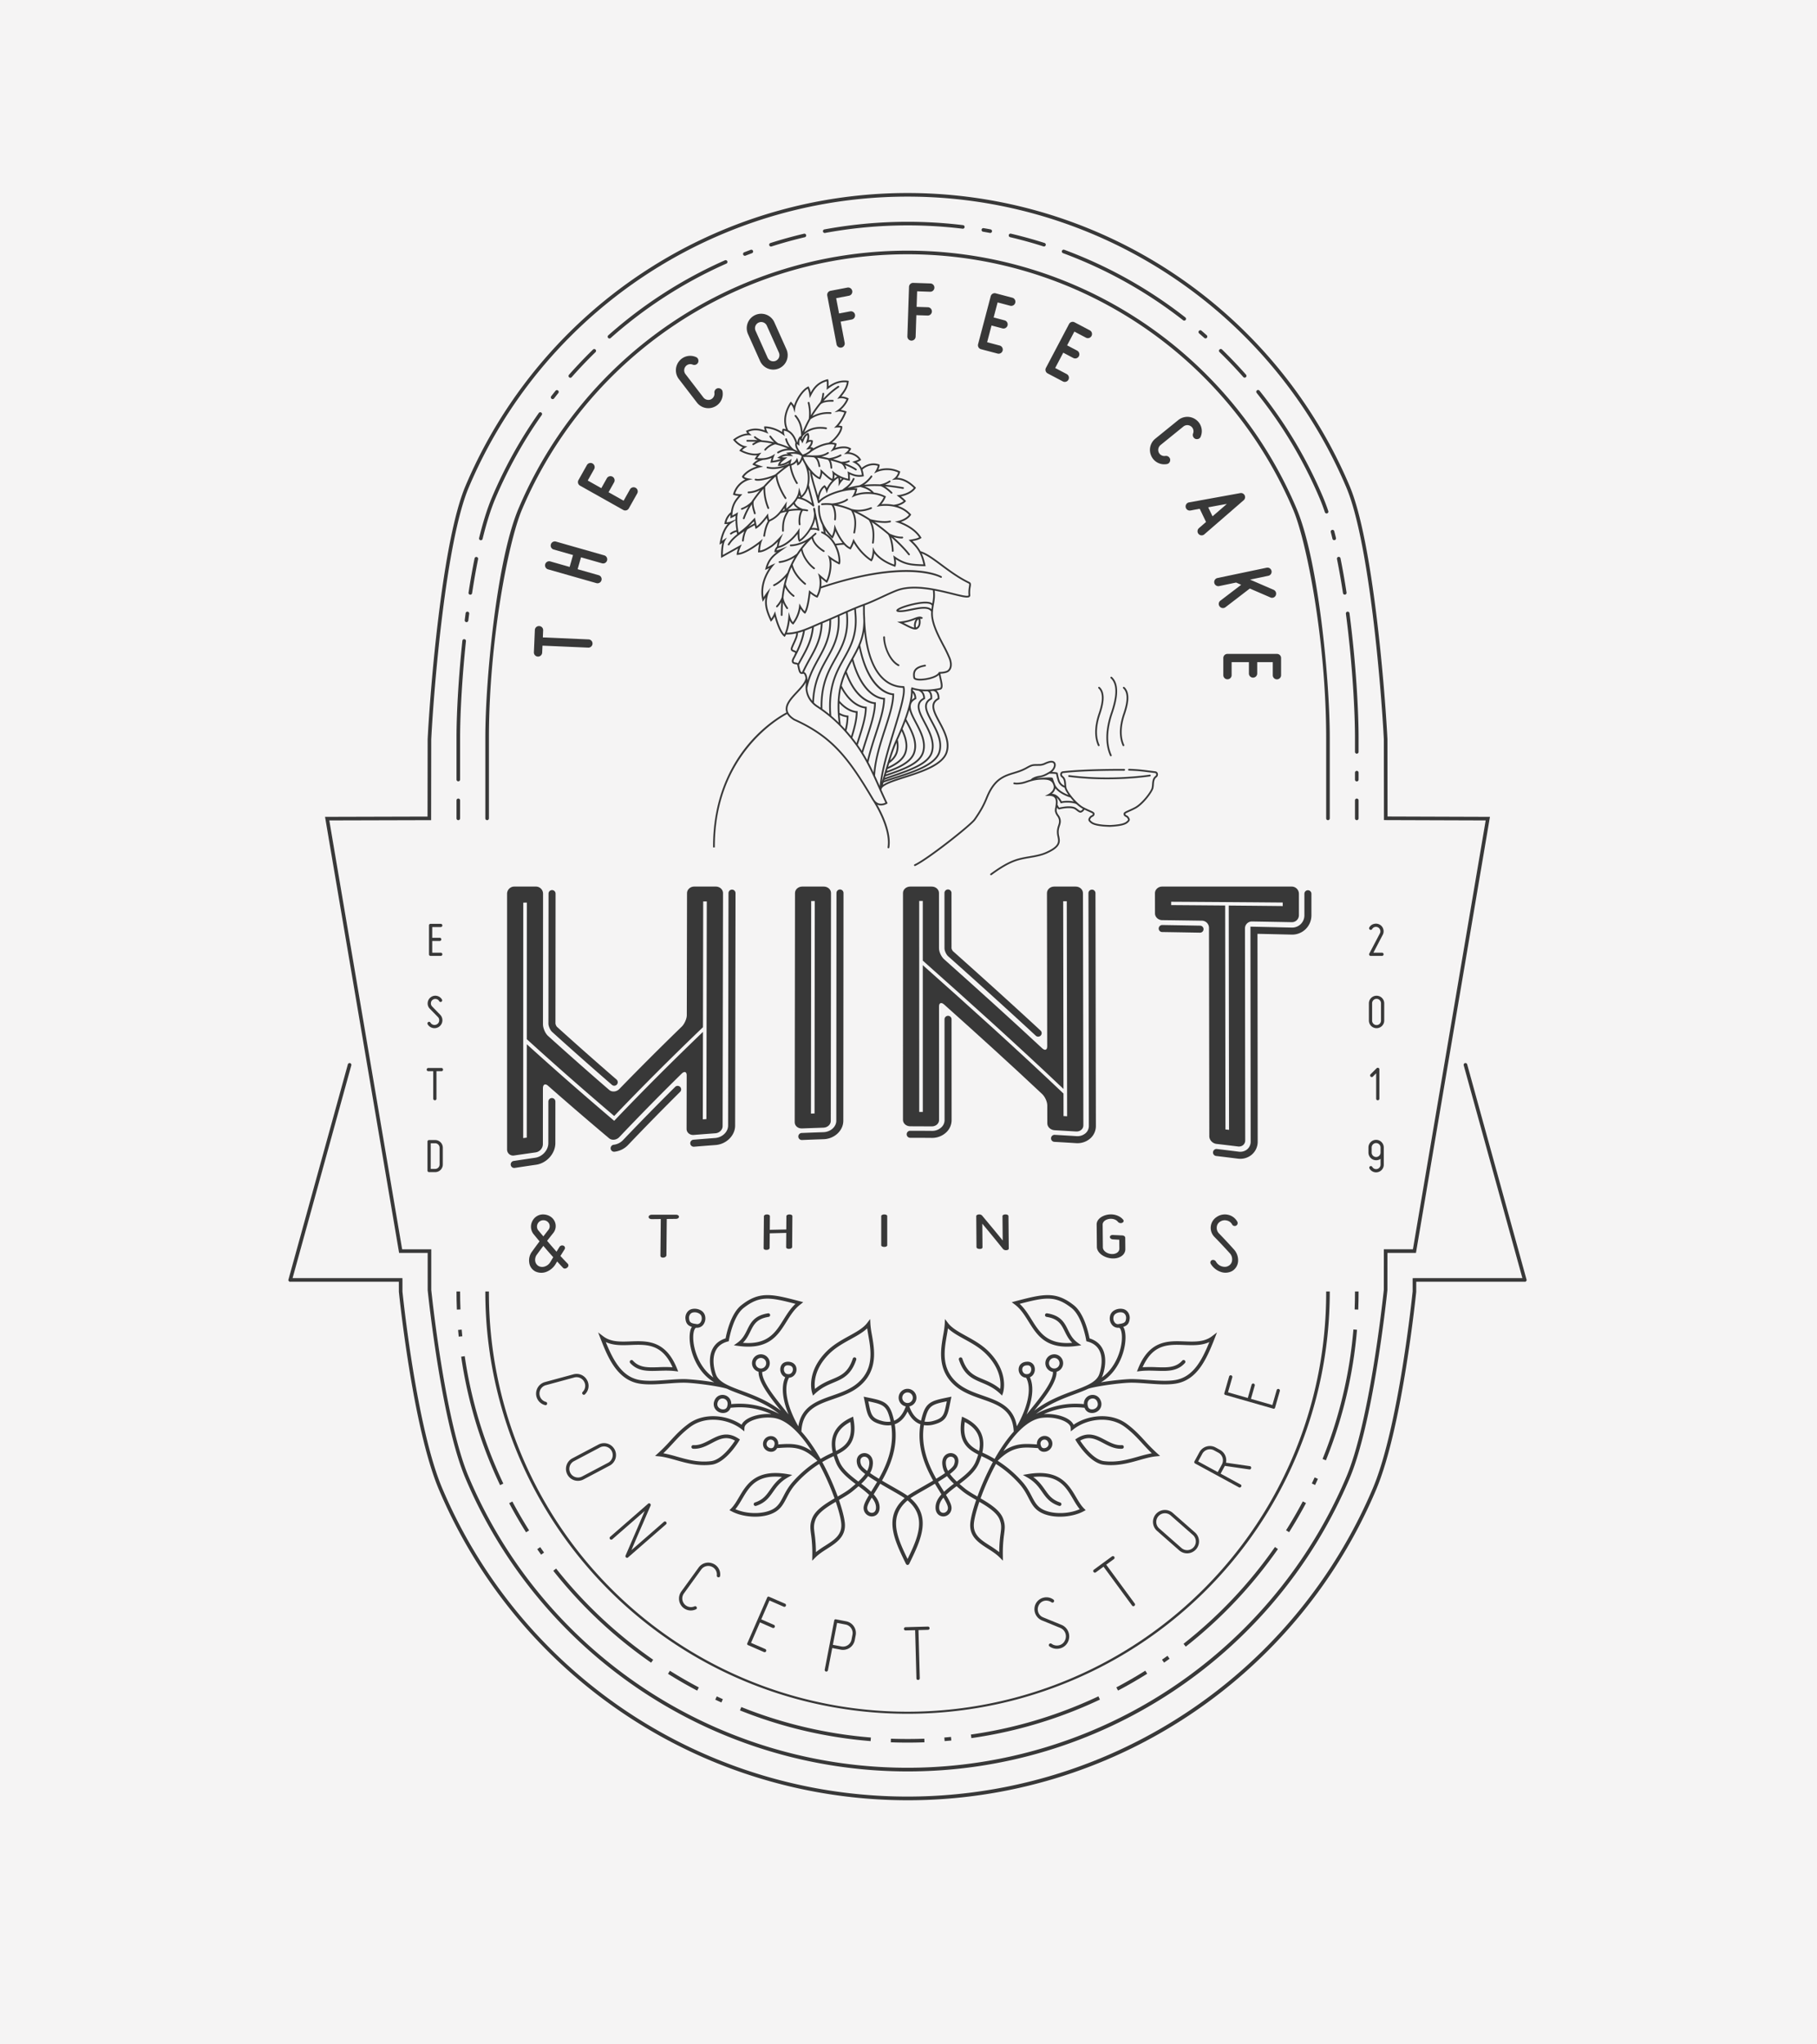 <svg xmlns="http://www.w3.org/2000/svg" width="2560" height="2880" viewBox="0 0 2560 2880"><g data-name="Group 103"><path fill="#f5f4f4" d="M0 0h2560v2880H0z"/><g data-name="Group 99"><g data-name="Group 3" fill="#383838"><g data-name="Group 1"><path data-name="Path 1" d="M1929.235 1306.574a9.9 9.9 0 0 1 6.464-4.976 10.705 10.705 0 0 1 8.1.924 10.351 10.351 0 0 1 5.12 6.326 10.6 10.6 0 0 1-.782 8.17c-1.991 3.764-3.841 7.245-5.543 10.584-2.984 5.681-6.251 11.934-7.6 14.495h12.151a2.275 2.275 0 0 1 0 4.549h-15.917a1.953 1.953 0 0 1-1.917-1.07 2.043 2.043 0 0 1-.072-2.275l14.922-28.418a6.3 6.3 0 0 0-2.561-8.385 6.368 6.368 0 0 0-4.69-.569 6.092 6.092 0 0 0-3.693 2.919 2.292 2.292 0 0 1-3.979-2.275Z"/><path data-name="Path 2" d="M1928.663 1437.664v-24.157a10.8 10.8 0 1 1 21.6 0v24.157a10.8 10.8 0 0 1-21.6 0Zm4.548-24.157v24.157a6.252 6.252 0 1 0 12.5 0v-24.157a6.252 6.252 0 1 0-12.5 0Z"/><path data-name="Path 3" d="M1932.643 1517.309a2.308 2.308 0 0 1-1.633-3.9l8.526-8.528a2.442 2.442 0 0 1 2.484-.494 2.1 2.1 0 0 1 1.423 2.131v41.205a2.243 2.243 0 0 1-2.275 2.274 2.16 2.16 0 0 1-2.269-2.274v-35.732l-4.693 4.685a2.084 2.084 0 0 1-1.563.633Z"/><path data-name="Path 4" d="M1928.026 1623.671v-7.106a10.8 10.8 0 0 1 21.6 0v24.163a10.8 10.8 0 0 1-7.958 10.444 10.625 10.625 0 0 1-12.151-5.049 2.293 2.293 0 0 1 .786-3.12 2.359 2.359 0 0 1 3.121.845 6.131 6.131 0 0 0 7.036 2.918 6.228 6.228 0 0 0 4.615-6.038v-8.25a9.953 9.953 0 0 1-6.249 2 10.842 10.842 0 0 1-10.8-10.807Zm4.546-7.106v7.106a6.25 6.25 0 1 0 12.5 0v-7.106a6.25 6.25 0 0 0-12.5 0Z"/></g><g data-name="Group 2"><path data-name="Path 5" d="M606.704 1301.449h14.209a2.275 2.275 0 1 1 0 4.549h-11.935v15.062h10.517a2.272 2.272 0 1 1 0 4.545h-10.517v16.488h11.935a2.275 2.275 0 1 1 0 4.549h-14.209a2.164 2.164 0 0 1-2.274-2.274v-40.644a2.164 2.164 0 0 1 2.274-2.275Z"/><path data-name="Path 6" d="M618.784 1437.802a6.237 6.237 0 0 0-1.843-5.114l-11.37-11.652a10.377 10.377 0 0 1-2.984-8.312 10.73 10.73 0 0 1 4.263-7.816 10.537 10.537 0 0 1 8.669-1.988 10.685 10.685 0 0 1 7.176 5.187 2.264 2.264 0 0 1-.853 3.128 2.231 2.231 0 0 1-3.058-.854 5.862 5.862 0 0 0-4.191-2.983 6.086 6.086 0 0 0-5.042 1.134 5.708 5.708 0 0 0-2.418 4.475 6.113 6.113 0 0 0 1.705 4.835l11.368 11.72a11.162 11.162 0 1 1-17.69 13.355 2.369 2.369 0 0 1 .854-3.125 2.26 2.26 0 0 1 3.127.856 6.6 6.6 0 0 0 9.664 1.916 6.16 6.16 0 0 0 2.623-4.762Z"/><path data-name="Path 7" d="M624.183 1506.791a2.164 2.164 0 0 1-2.273 2.274h-6.964v38.65a2.163 2.163 0 0 1-2.27 2.276 2.244 2.244 0 0 1-2.276-2.276v-38.65h-6.961a2.272 2.272 0 1 1 0-4.545h18.471a2.163 2.163 0 0 1 2.273 2.271Z"/><path data-name="Path 8" d="M623.897 1616.851v23.59a10.792 10.792 0 0 1-10.8 10.8h-8.525a2.164 2.164 0 0 1-2.275-2.275v-40.642a2.164 2.164 0 0 1 2.275-2.275h8.525a10.8 10.8 0 0 1 10.8 10.802Zm-10.8-6.253h-6.251v36.094h6.251a6.216 6.216 0 0 0 6.253-6.251v-23.59a6.264 6.264 0 0 0-6.251-6.253Z"/></g></g><g data-name="Group 8"><g data-name="Group 4"><path data-name="Path 9" d="M645.712 1155.398a2.537 2.537 0 0 1-2.541-2.54v-25.385a2.54 2.54 0 0 1 5.079 0v25.385a2.539 2.539 0 0 1-2.538 2.54Z" fill="#383838"/></g><g data-name="Group 5"><path data-name="Path 10" d="M645.712 1100.707a2.538 2.538 0 0 1-2.541-2.54v-58.615c0-36.458 3.088-87.591 8.264-136.777a2.538 2.538 0 1 1 5.047.53c-5.155 49.025-8.233 99.955-8.233 136.248v58.616a2.54 2.54 0 0 1-2.537 2.538Zm11.583-224.251a2.387 2.387 0 0 1-.314-.022 2.537 2.537 0 0 1-2.207-2.83q.6-4.85 1.238-9.709a2.538 2.538 0 1 1 5.034.658q-.634 4.841-1.231 9.675a2.546 2.546 0 0 1-2.518 2.228Z" fill="#383838"/></g><g data-name="Group 6"><path data-name="Path 11" d="M1911.604 1100.835a2.54 2.54 0 0 1-2.539-2.539v-9.771a2.54 2.54 0 1 1 5.079 0v9.771a2.542 2.542 0 0 1-2.54 2.539Zm0-39.081a2.539 2.539 0 0 1-2.539-2.54v-19.664c0-35.646-3.356-102.867-12.8-175.005a2.538 2.538 0 1 1 5.033-.659c9.481 72.378 12.845 139.868 12.845 175.664v19.664a2.54 2.54 0 0 1-2.539 2.544ZM662.639 837.8a2.47 2.47 0 0 1-.387-.032 2.536 2.536 0 0 1-2.124-2.891c2.615-17.06 5.478-33.282 8.5-48.226a2.537 2.537 0 1 1 4.974 1.007c-3.009 14.861-5.853 31.007-8.455 47.986a2.544 2.544 0 0 1-2.508 2.156Zm1232.019-.1a2.538 2.538 0 0 1-2.506-2.156c-2.607-17-5.461-33.154-8.469-48.019a2.538 2.538 0 0 1 4.976-1.007c3.025 14.943 5.891 31.18 8.508 48.255a2.536 2.536 0 0 1-2.124 2.894 2.34 2.34 0 0 1-.385.033Zm-1217.18-76.624a2.716 2.716 0 0 1-.6-.071 2.542 2.542 0 0 1-1.863-3.073c5.581-22.8 11.7-42.134 18.177-57.454a635.445 635.445 0 0 1 65.918-118.676 2.538 2.538 0 1 1 4.148 2.926 629.83 629.83 0 0 0-65.388 117.731c-6.376 15.072-12.407 34.142-17.923 56.68a2.538 2.538 0 0 1-2.469 1.937Zm1202.319-.14a2.536 2.536 0 0 1-2.463-1.933q-1.173-4.792-2.4-9.438a2.54 2.54 0 0 1 4.911-1.294q1.233 4.686 2.416 9.522a2.538 2.538 0 0 1-1.859 3.073 2.777 2.777 0 0 1-.604.07Zm-10.746-37.6a2.545 2.545 0 0 1-2.407-1.726c-2.328-6.917-4.752-13.357-7.2-19.146a628.128 628.128 0 0 0-88.928-148.965 2.541 2.541 0 0 1 3.96-3.185 633.489 633.489 0 0 1 89.641 150.169c2.5 5.91 4.971 12.472 7.341 19.5a2.541 2.541 0 0 1-2.408 3.353ZM778.63 562.258a2.537 2.537 0 0 1-2-4.1q3.011-3.861 6.079-7.693a2.54 2.54 0 0 1 3.962 3.177q-3.045 3.8-6.033 7.637a2.526 2.526 0 0 1-2.008.979Zm24.932-30.076a2.541 2.541 0 0 1-1.908-4.219 649.888 649.888 0 0 1 27.636-29.421q3.071-3.068 6.177-6.093a2.538 2.538 0 0 1 3.539 3.64q-3.079 3-6.126 6.043a647.942 647.942 0 0 0-27.416 29.191 2.533 2.533 0 0 1-1.902.863Zm950.057-.15a2.526 2.526 0 0 1-1.905-.859 643.14 643.14 0 0 0-27.289-29.041q-3.111-3.116-6.265-6.179a2.54 2.54 0 0 1 3.543-3.638q3.176 3.088 6.311 6.228a646.092 646.092 0 0 1 27.506 29.271 2.541 2.541 0 0 1-1.9 4.219ZM858.698 476.85a2.541 2.541 0 0 1-1.687-4.437 633.234 633.234 0 0 1 164.32-105.693 2.537 2.537 0 1 1 2.057 4.638 628.323 628.323 0 0 0-163.01 104.85 2.538 2.538 0 0 1-1.68.642Zm839.771-.133a2.508 2.508 0 0 1-1.679-.637q-3.645-3.229-7.327-6.4a2.541 2.541 0 0 1 3.316-3.85q3.705 3.2 7.377 6.451a2.538 2.538 0 0 1-1.687 4.437Zm-29.994-25.025a2.534 2.534 0 0 1-1.563-.541 629.177 629.177 0 0 0-142.815-84.048 643.77 643.77 0 0 0-26.4-10.474 2.536 2.536 0 1 1 1.765-4.756 635.627 635.627 0 0 1 26.609 10.556 633.937 633.937 0 0 1 143.97 84.729 2.538 2.538 0 0 1-1.567 4.535Zm-619.05-91.365a2.539 2.539 0 0 1-.925-4.9q4.576-1.785 9.172-3.486a2.538 2.538 0 0 1 1.77 4.758q-4.56 1.691-9.1 3.459a2.518 2.518 0 0 1-.919.168Zm36.833-13.028a2.539 2.539 0 0 1-.772-4.957 630.63 630.63 0 0 1 47.251-13.088 2.535 2.535 0 1 1 1.165 4.935 629.752 629.752 0 0 0-46.868 12.985 2.464 2.464 0 0 1-.779.124Zm384.625-.061a2.527 2.527 0 0 1-.775-.122 625.66 625.66 0 0 0-46.872-12.973 2.538 2.538 0 1 1 1.164-4.94 629.613 629.613 0 0 1 47.253 13.078 2.539 2.539 0 0 1-.77 4.958Zm-308.893-19.027a2.539 2.539 0 0 1-.461-5.036 646.635 646.635 0 0 1 195.307-6.013 2.536 2.536 0 1 1-.617 5.035 641.709 641.709 0 0 0-193.76 5.968 2.368 2.368 0 0 1-.472.046Zm233.154-.036a2.365 2.365 0 0 1-.469-.046q-4.774-.891-9.574-1.706a2.537 2.537 0 1 1 .85-5q4.837.815 9.659 1.719a2.54 2.54 0 0 1-.465 5.036Z" fill="#383838"/></g><g data-name="Group 7"><path data-name="Path 12" d="M1911.604 1155.398a2.541 2.541 0 0 1-2.54-2.54v-25.385a2.54 2.54 0 0 1 5.079 0v25.385a2.538 2.538 0 0 1-2.539 2.54Z" fill="#383838"/></g></g><g data-name="Group 13"><g data-name="Group 9"><path data-name="Path 13" d="m1913.646 1844.877-5.073-.2c.326-8.342.491-16.849.491-25.281h5.076c0 8.504-.166 17.075-.494 25.481Z" fill="#383838"/></g><g data-name="Group 10"><path data-name="Path 14" d="m1852.829 2091.997-4.586-2.174q2.021-4.249 3.972-8.535l4.623 2.105q-1.972 4.325-4.009 8.604Zm15.256-34.759-4.709-1.9a625.723 625.723 0 0 0 43.466-182.462l5.063.426a631.1 631.1 0 0 1-43.821 183.936Z" fill="#383838"/></g><g data-name="Group 11"><path data-name="Path 15" d="M1278.659 2454.892c-7.827 0-15.775-.147-23.619-.43l.183-5.072c15.7.562 31.623.562 47.072-.008l.185 5.072a657.13 657.13 0 0 1-23.821.438Zm-52.04-2.092a631.218 631.218 0 0 1-184.073-43.272l1.887-4.718a626.015 626.015 0 0 0 182.593 42.933Zm104.277-.017-.412-5.059q4.7-.382 9.374-.831l.483 5.054q-4.713.452-9.445.832Zm37.717-4.2-.711-5.024a626.916 626.916 0 0 0 156.194-43.367 640.758 640.758 0 0 0 23.481-10.49l2.164 4.587a645.047 645.047 0 0 1-23.669 10.578 632.008 632.008 0 0 1-157.459 43.713Zm-352.25-50.229q-4.328-1.961-8.618-3.979l2.16-4.594q4.255 2 8.55 3.949Zm-34.095-16.687a633.474 633.474 0 0 1-41.113-23.673l2.7-4.3a629.464 629.464 0 0 0 40.778 23.486Zm592.943-.09-2.369-4.493a631.407 631.407 0 0 0 40.772-23.493l2.7 4.3a636.162 636.162 0 0 1-41.103 23.683Zm-657.829-39.25a642.086 642.086 0 0 1-137.838-129.47l3.982-3.149a636.875 636.875 0 0 0 136.749 128.441Zm722.7-.105-2.891-4.176q3.869-2.681 7.7-5.415l2.95 4.125q-3.861 2.759-7.761 5.463Zm30.546-22.539-3.135-3.994a637.776 637.776 0 0 0 128.846-136.364l4.166 2.905a642.819 642.819 0 0 1-129.877 137.453Zm-908.223-129.558q-2.773-3.853-5.483-7.743l4.166-2.906q2.69 3.861 5.439 7.683Zm-21.23-31.463a635.934 635.934 0 0 1-23.807-41.035l4.483-2.378a632.295 632.295 0 0 0 23.619 40.7Zm1075.07-.162-4.294-2.708a631.497 631.497 0 0 0 23.606-40.71l4.486 2.378a640.173 640.173 0 0 1-23.803 41.04Zm-1111.668-66.308a639.484 639.484 0 0 1-11.385-25.363 632.207 632.207 0 0 1-43.451-155.6l5.026-.732a626.957 626.957 0 0 0 43.1 154.352 642.465 642.465 0 0 0 11.292 25.17Zm-58.278-209.227q-.467-4.724-.864-9.453l5.057-.427q.4 4.692.86 9.375Z" fill="#383838"/></g><g data-name="Group 12"><path data-name="Path 16" d="M643.67 1844.877c-.329-8.42-.5-16.992-.5-25.477h5.079c0 8.418.165 16.919.5 25.281Z" fill="#383838"/></g></g><g data-name="Group 14"><path data-name="Path 17" d="M1278.659 2414.272a594.5 594.5 0 0 1-594.873-594.873h5.077a589.8 589.8 0 1 0 1179.592 0h5.075a594.516 594.516 0 0 1-594.871 594.873Z" fill="#383838"/></g><g data-name="Group 15"><path data-name="Path 18" d="M1870.993 1155.398a2.537 2.537 0 0 1-2.539-2.54V1039.55c0-136.22-27.446-276.432-46.417-321.27a590.037 590.037 0 0 0-1086.766 0c-18.969 44.841-46.409 185.053-46.409 321.27v113.308a2.538 2.538 0 1 1-5.077 0V1039.55c0-44.074 4.494-106.911 11.728-163.988 6.3-49.711 17.5-117.691 35.085-159.262a595.119 595.119 0 0 1 1096.115 0c17.583 41.57 28.786 109.55 35.088 159.262 7.235 57.075 11.728 119.91 11.728 163.988v113.308a2.537 2.537 0 0 1-2.536 2.54Z" fill="#383838"/></g><g data-name="Group 16" fill="#383838"><path data-name="Path 19" d="M1506.413 1092.046a1.206 1.206 0 0 0-1.375 1.064 1.226 1.226 0 0 0 1.059 1.378 419.753 419.753 0 0 0 53.478 3.3c35.149 0 60.325-3.964 60.691-4.026a1.23 1.23 0 1 0-.391-2.429c-.526.087-53.649 8.454-113.462.713Z"/><path data-name="Path 20" d="M1631.281 1089.803a4.009 4.009 0 0 0-3.105-3.123l-4.377-.544c-16.361-2.042-20.759-2.593-33.081-3.028a1.3 1.3 0 0 0-1.271 1.187 1.228 1.228 0 0 0 1.185 1.271c12.211.429 16.587.973 32.862 3.013l4.379.543a1.728 1.728 0 0 1 1.03 1.308 2.529 2.529 0 0 1-1.1 2.783c-3.948 2.962-4.292 7.651-4.6 11.8a34.285 34.285 0 0 1-.57 4.8c-1.163 5.219-13.815 21.945-23.871 27.258-3.283 1.736-6.194 3.034-8.536 4.08-4.632 2.066-7.181 3.2-7.181 5.366 0 2.689 1.761 3.592 3.048 4.254a4.824 4.824 0 0 1 1.831 1.323c1.872 2.578 2.07 2.847-.937 5.348-3.157 2.647-9.491 3.657-15.261 4.3-2.859.312-4.761.419-8.1.573l-1.942-.078c-2.792-.108-5.684-.22-8.211-.5-5.775-.64-12.1-1.65-15.274-4.3-3-2.5-2.8-2.766-.927-5.351a4.874 4.874 0 0 1 1.83-1.319c1.288-.663 3.048-1.565 3.048-4.254 0-2.16-2.55-3.3-7.181-5.366-2.343-1.043-5.258-2.344-8.543-4.08-10.041-5.308-22.7-22.039-23.863-27.261a33.511 33.511 0 0 1-.576-4.8c-.3-4.144-.646-8.838-4.6-11.8a2.52 2.52 0 0 1-1.1-2.779 1.738 1.738 0 0 1 1.032-1.312c25.437-3.123 67.126-3.409 81.525-3.409 2.878 0 4.726.133 5.02.014a1.229 1.229 0 0 0 .011-2.458c-2.282-.014-56.229-.343-86.856 3.411a4.013 4.013 0 0 0-3.108 3.123 4.975 4.975 0 0 0 2 5.373c3.06 2.293 3.335 6.042 3.625 10.011.04.569.094 1.143.144 1.715a13.064 13.064 0 0 1-6.668-6.834c-1.392-3.337-2.706-10.664-2.715-10.735l-.093-.522-.448-.29c-1.128-.738-4.635-.967-7.6-1.024 4.135-3.514 6.316-8.812 4.76-12.415-.622-1.451-2.823-4.61-9.677-2.6a39.824 39.824 0 0 0-4.935 1.884 17.926 17.926 0 0 1-7.125 2c-1.443.025-2.679.032-3.767.043-6.469.042-8.005.054-15.4 4.233-6.462 3.665-12.319 5.448-17.989 7.175-6.433 1.959-12.511 3.8-19.026 8.152-11.855 7.9-17.536 21.753-20.263 28.416-3.428 8.374-7.562 16.59-16.581 29.475-5.426 7.736-65.831 55.5-83.693 63.835a1.231 1.231 0 0 0 .519 2.346 1.257 1.257 0 0 0 .519-.114c18.742-8.747 78.992-56.561 84.668-64.651 9.151-13.078 13.35-21.434 16.841-29.958 2.637-6.434 8.125-19.82 19.354-27.3 6.21-4.145 12.12-5.946 18.379-7.847 5.8-1.762 11.787-3.585 18.486-7.383 6.83-3.868 7.953-3.875 14.193-3.918 1.1-.007 2.351-.015 3.8-.047a20.066 20.066 0 0 0 8.06-2.2 37.743 37.743 0 0 1 4.642-1.78c2.059-.6 5.667-1.243 6.729 1.218 1.187 2.748-1.195 8.149-6.044 10.989-5.871 3.443-9.166 5.141-13.99 5.835-7.229 1.028-11.234 3.772-12.309 5.251-.422.115-.831.226-1.274.352-2.039.573-3.445 1.065-4.789 1.529-1.448.505-2.816.981-4.845 1.5-2.462.642-8.184 1.648-12.2.839a1.249 1.249 0 0 0-1.448.967 1.231 1.231 0 0 0 .967 1.445c4.455.9 10.652-.182 13.307-.872 2.119-.549 3.535-1.04 5.031-1.56 1.3-.451 2.668-.928 4.647-1.49a56.028 56.028 0 0 1 14.573-2.536c7.679-.318 14.28-.017 17.1 5.613.187.484.368.946.543 1.376a13.23 13.23 0 0 1 .6 2.02c1.263 6.837-7.512 11.444-7.6 11.491l-4.755 2.454 5.346-.128c3.922-.083 6.721.794 8.306 2.646 2.82 3.285 1.75 9.31.968 13.711a17.5 17.5 0 0 0-.5 5.322 16.869 16.869 0 0 0 3.106 6.779 12.877 12.877 0 0 1 2.467 5.191c.6 3.209-.1 5.355-.992 8.074a31.85 31.85 0 0 0-1.7 7.486 28.114 28.114 0 0 0 .788 8.309c.834 4.187 1.559 7.806-1.376 11.692-3.241 4.3-9.718 7.568-15 9.935-7.129 3.2-14.95 4.546-23.223 5.975-6.821 1.179-13.879 2.4-20.458 4.75-12.743 4.549-24.4 12.565-34.323 19.722a1.228 1.228 0 0 0 .721 2.224 1.2 1.2 0 0 0 .716-.229c9.79-7.06 21.273-14.961 33.713-19.4 6.379-2.285 13.329-3.485 20.051-4.646 8.063-1.392 16.4-2.829 23.806-6.148 5.552-2.489 12.379-5.957 15.956-10.7 3.6-4.764 2.7-9.284 1.824-13.654a26.15 26.15 0 0 1-.749-7.608 29.047 29.047 0 0 1 1.595-6.942c.917-2.808 1.781-5.463 1.07-9.288a15.277 15.277 0 0 0-2.852-6.125 14.4 14.4 0 0 1-2.721-5.857 18.079 18.079 0 0 1 .5-4.43c.018-.1.041-.218.058-.325.858 1.5 1.926 2.926 3.447 2.521 8.006-1.958 17.9-2.658 21.937.173.665.468 1.331.981 1.984 1.478 2.123 1.627 3.954 3.03 5.586 3.03 1.875 0 4.708-2.138 5.61-4.257 2.313 1.142 4.392 2.07 6.144 2.852 2.592 1.159 5.531 2.466 5.723 3.119 0 1.132-.437 1.414-1.71 2.071a6.963 6.963 0 0 0-2.7 2.063c-2.566 3.535-2.729 5.286 1.343 8.682 3.661 3.053 10.132 4.134 16.581 4.847 2.615.289 5.548.4 8.385.513l2 .078h.107c3.134-.144 5.258-.253 8.306-.591 6.448-.713 12.919-1.794 16.569-4.847 4.082-3.4 3.916-5.153 1.35-8.682a6.968 6.968 0 0 0-2.694-2.062c-1.274-.657-1.713-.943-1.717-2.056.195-.667 3.135-1.979 5.726-3.134 2.376-1.057 5.33-2.379 8.684-4.152 10.946-5.782 23.89-23.367 25.116-28.9a35.9 35.9 0 0 0 .631-5.157c.293-3.969.568-7.718 3.62-10.011a4.984 4.984 0 0 0 1.992-5.368Zm-166.318 5.512c5-.718 8.678-2.571 13.6-5.419a.992.992 0 0 0 .275.058 53.093 53.093 0 0 1 9.151.481 67.193 67.193 0 0 0 2.744 10.576 15.335 15.335 0 0 0 9.32 8.683c.039.215.053.44.105.651.441 2 2.43 5.574 5.28 9.589-5.2-1.991-15.352-6.727-18.8-14.478-.042-.1-.1-.239-.145-.354a14.434 14.434 0 0 0-1-2.5c-1.078-2.841-2.2-6.129-2.224-6.176l-.16-.475-.449-.222c-1.957-.985-12.193-.248-16.526.125a58.189 58.189 0 0 0-6.088.558 29.58 29.58 0 0 1 4.916-1.097Zm15.774 2.472c.137.015.315.025.421.043l.076.222c-.161-.096-.334-.175-.497-.265Zm6.17 12.777c6.856 8.707 20.374 12.647 21.031 12.831.038.009.079.009.118.018a89.33 89.33 0 0 0 4.849 5.662 46.82 46.82 0 0 0-17.114-.218c-1.445-2.765-6.313-10.746-13.88-10.538a14.088 14.088 0 0 0 4.996-7.755Zm35.3 31.778c-.8 0-2.626-1.4-4.09-2.526-.68-.515-1.375-1.052-2.066-1.536-6.445-4.52-21.068-1.25-23.654-.534a8.877 8.877 0 0 1-1.524-2.288 11.279 11.279 0 0 0-1.023-1.672c.441-3.549.432-7.355-1.3-10.313a24.508 24.508 0 0 1 5.456 7.3l.422.931.987-.247c7.731-1.891 19.426-.272 21.568 1.72.028.025.071.014.1.039a41.343 41.343 0 0 0 8.191 6.025c.122.067.236.121.358.186-.197.995-2.408 2.915-3.426 2.915Z"/><path data-name="Path 21" d="M1581.714 1050.433a1.229 1.229 0 0 0 1.123.724 1.2 1.2 0 0 0 .5-.112 1.225 1.225 0 0 0 .614-1.626c-6.651-14.713-2.905-32.29 1.425-44.479 2.656-8.349 8.877-27.9-1.264-37.025a1.23 1.23 0 0 0-1.646 1.826c8.962 8.066 3.078 26.556.578 34.411-4.463 12.579-8.318 30.818-1.33 46.281Z"/><path data-name="Path 22" d="M1563.956 1064.67a1.235 1.235 0 0 0 1.122.725 1.233 1.233 0 0 0 1.121-1.738c-9.038-20.008-3.958-43.873 1.908-60.415 3.562-11.2 11.9-37.434-1.586-49.572a1.217 1.217 0 0 0-1.736.089 1.23 1.23 0 0 0 .093 1.734c12.311 11.083 4.305 36.259.9 46.968-6.006 16.925-11.197 41.453-1.822 62.209Z"/><path data-name="Path 23" d="M1546.89 1050.433a1.227 1.227 0 0 0 1.12.724 1.2 1.2 0 0 0 .506-.112 1.228 1.228 0 0 0 .613-1.626c-6.652-14.718-2.9-32.294 1.42-44.479 2.66-8.349 8.88-27.9-1.257-37.025a1.228 1.228 0 1 0-1.643 1.826c8.959 8.064 3.072 26.556.573 34.411-4.467 12.579-8.325 30.814-1.332 46.281Z"/><path data-name="Path 24" d="M1246.838 897.612a1.229 1.229 0 0 0-2.458 0c0 12.584 8.007 34.138 21.044 40.654a1.23 1.23 0 1 0 1.1-2.2c-11.267-5.633-19.686-24.946-19.686-38.454Z"/><path data-name="Path 25" d="M1274.766 1095.962c24.388-7.805 54.737-17.52 60.279-36.392 4.437-15.116-3.531-30-10.562-43.129-5.251-9.808-9.786-18.278-7.875-24.482.837-2.708 2.9-4.89 6.305-6.666l.605-.319.051-.685c.027-.379.5-8.006-4.264-11.627a94.246 94.246 0 0 0 5.444-1.049 3.767 3.767 0 0 0 2.4-1.691c1.776-2.825.513-8.339-.821-14.174-.551-2.42-1.064-4.706-1.336-6.68 2.675-.114 8.61-.612 11.5-2.808 7.144-5.437 3.835-16 2.648-19.1a188.926 188.926 0 0 0-9.012-18.733c-7.956-15.194-16.967-32.416-15.7-47.108.352-4.043.914-7.285 1.459-10.419 1-5.806 1.857-10.9.97-18.83 9.022 1.7 17.6 3.825 24.936 5.653 10.032 2.5 16.56 4.062 20.489 4.062 1.842 0 3.114-.341 3.9-1.09a2.823 2.823 0 0 0 .8-2.708 43.138 43.138 0 0 1 .612-11.3c.514-3.081.912-5.512-1.823-6.841-14.6-7.084-27.323-16.534-38.548-24.866-11.39-8.46-21.271-15.76-30.216-18.486a59.76 59.76 0 0 0-11.49-14.248c4.333-.767 8.61-1.731 11.867-3.815l1.016-.656-.637-1.027c-6.684-10.793-18.546-17.5-28.437-21.47 4.109-1.387 10.628-4.3 13.974-9.575l.5-.788-.627-.695a41.345 41.345 0 0 0-18.448-11.637c3.46-.91 7.83-2.614 11.023-5.811l.814-.813-.754-.865a62.955 62.955 0 0 0-6.388-5.7c4.983-.974 15.264-3.843 20.563-11.434l.581-.834-.713-.727c-4.922-5.036-14.469-13.013-25.746-13.313a20.917 20.917 0 0 0 4.015-7.812l.272-.993-.931-.444a40.684 40.684 0 0 0-30.094-2.184c.963-2.007 1.979-4.588 1.887-6.391l-.042-.835-.8-.265c-11.925-4.019-21.113 2.289-24.328 4.989a18.977 18.977 0 0 0-7.229-7.97 23.272 23.272 0 0 0 5.641-2.628l.795-.659-.518-.9c-3.1-5.359-9.936-9.292-16.772-9.937a17.978 17.978 0 0 0 2.8-4.069l.533-1.007-.972-.608c-6.769-4.241-16.554-2.009-21.7-.343a14.772 14.772 0 0 0 1.866-5.276l.086-.971-.925-.309a21.108 21.108 0 0 0-5.574-.992c6.706-5.18 14.751-15.348 14.615-22.047l-.015-.78-.711-.318a12.388 12.388 0 0 0-4.546-.656h-.006c6.705-7.759 10.748-18.329 10.934-18.815l.438-1.158-1.159-.43a38.721 38.721 0 0 0-7.18-1.89c5.536-4.8 9.456-10.889 10.905-15.016l.355-1.014-.955-.487a23.216 23.216 0 0 0-9.37-2.382c.06-.075.119-.151.181-.225 4.161-5.284 9.344-11.853 10.063-20.593l.093-1.16-1.154-.158c-9.344-1.3-18.267 1.231-27.224 7.68.085-2.99.1-7.439-.452-8.9l-.391-1.029-1.063.277c-13.473 3.466-19.232 11.371-23.29 18.6a28.645 28.645 0 0 0-2.449-7.623l-.516-1.128-1.122.529c-7.789 3.661-16.487 16.893-19.365 26.675a24.353 24.353 0 0 0-3.545-4.692l-1-.989-.849 1.122c-.146.2-13.8 18.743-6.006 37.878a22.328 22.328 0 0 0-3.507-.75l-.715-.1-.434.581c-.69.935-.781 2.654-.677 4.181-12.439-8.174-23.689-8.017-24.174-7.959l-1.22.029.024 1.224a17.381 17.381 0 0 0 .964 4.4c-7.158-2.572-15.514-4.3-25.475.135l-1.183.523.588 1.157a19.543 19.543 0 0 0 1.449 2.5c-6.886.512-14.39 4.188-19.229 7.977l-1 .785.813.974c3.854 4.624 8.535 8.081 12.965 9.649a33.238 33.238 0 0 0-3.949 3.671l-1.075 1.146 1.372.771c6.554 3.661 16 6.6 23.788 5.794a40.19 40.19 0 0 0-2.734 4l-.822 1.465 1.646.341c1.177.244 2.362.415 3.547.551a21.953 21.953 0 0 0-7.354 5.37l-1 1.161 1.347.729a44.818 44.818 0 0 0 5.06 2.007c-5.471 1.772-15.263 5.876-20.711 13.765l-.38.552.258.62c.108.254.982 2.074 4.7 3.41a31.741 31.741 0 0 0-17.234 20.369l-.305 1.039.989.437a22.876 22.876 0 0 0 6.888 1.3c-5.116 5.914-9.222 11.369-10.813 22.943a25.258 25.258 0 0 0-8.937 15.247l-.3 1.465 1.494.01a32.394 32.394 0 0 0 3.389-.093c-8.646 9.238-10.993 24.63-11.262 26.577l-.362 2.565 2.214-1.333a22.329 22.329 0 0 0 1.755-1.188c-2.079 7.578-1.827 18.636-1.814 19.195l.055 2.03 24.02-13.406a31.633 31.633 0 0 0-2.024 7.823l-.1 1.422 1.423-.112c10.072-.78 24.205-10.727 30.284-15.354a84.134 84.134 0 0 0-1.472 10.458l-.113 1.351 1.352-.018c6.247-.065 13.156-4.5 18.4-7.867a63.483 63.483 0 0 0 8.361-7.4 28.88 28.88 0 0 0-1.414 6.974c-1.092 1.142-3.341 3.833-3.523 6.791l-.083 1.333 1.339-.033a11.625 11.625 0 0 0 1.77-.189c-6.825 5.262-12.8 11.344-15.671 22.8l-.584 2.331 2.232-.9c1.236-.493 2.546-1.124 3.815-1.769-5.757 8.364-14.46 25.033-10.038 44.769l.626 2.8 1.6-2.389c.549-.821 1.189-1.834 1.879-2.915.171-.275.35-.56.53-.838-2.061 10.864.895 20.334 6.716 32.609l.773 1.626 1.235-1.31a29.165 29.165 0 0 0 4.013-5.907c1.83 6.869 6.567 22.422 13.184 27.788l1.063.86.741-1.147a21.284 21.284 0 0 0 1.284-2.3c.39.011.778.022 1.166.022a58.379 58.379 0 0 0 12.968-1.608c.233 3.144-2.167 8.4-4.33 13.11-1.15 2.5-2.239 4.863-2.957 6.931-1.476 4.294 2.042 5.541 3.932 6.21 2.054.724 2 .913 1.9 1.286a26.614 26.614 0 0 1-2.52 5.684c-1.278 2.35-2.376 4.369-2.1 6.4.421 3.143 3.307 3.606 5.219 3.918 1.607.266 2.3.452 2.407.946l.529 2.482c1.039 4.921 1.79 8.482 4.024 9.75a3.92 3.92 0 0 0 3.034.232H1130.889c.128-.036.243-.014.376-.061a1.238 1.238 0 0 1 1.3.229c1.064.86 1.906 3.137 2.39 6-.936 5.932-6.836 12.254-13.073 18.941-7.82 8.381-15.9 17.045-14.787 26.054a13.859 13.859 0 0 0 .865 3.3c-5.055 2.621-28.425 15.57-51.451 42.036-23.865 27.422-52.232 75.372-51.841 148.072l2.463-.013c-.7-130.3 91.308-182.331 101.89-187.875 1.818 3.076 4.866 5.981 9.258 8.8 52.291 23.625 75.393 52.337 110.482 111.9a22.159 22.159 0 0 0 1.288 1.849c.021.039 0 .086.026.125.247.373 24.8 37.989 20.466 65.011a1.228 1.228 0 1 0 2.425.39c3.444-21.48-10.08-48.405-17.011-60.454a12.7 12.7 0 0 0 2.342.841 13.137 13.137 0 0 0 2.995.344 16.769 16.769 0 0 0 8.4-2.432l.9-.591-.471-.974c-2.93-6.079-5.663-12.143-8.326-18.12.216-.714.432-1.455.651-2.179 3.32-5.17 17.457-9.698 32.32-14.45Zm40.755-122.449c5.174 1.317 5.607 7.841 5.612 9.946-3.64 2.042-5.893 4.593-6.873 7.776-2.215 7.186 2.546 16.073 8.055 26.366 6.81 12.717 14.523 27.128 10.371 41.277-5.172 17.623-34.837 27.11-58.667 34.74-13.032 4.169-24.2 7.755-30.153 12.06.315-1.07.634-2.138.949-3.216 4.972-1.838 10.833-3.718 17.051-5.707 25.535-8.163 57.315-18.321 62.853-37.186 4.441-15.116-3.527-30-10.558-43.129-5.249-9.808-9.786-18.278-7.873-24.482.835-2.708 2.9-4.89 6.3-6.666l.545-.287.1-.609c.05-.322.99-6.774-2.637-10.728 1.551-.1 3.03-.24 4.447-.409a1.205 1.205 0 0 0 .478.254Zm-131.1 47.122a.745.745 0 0 0 .007-.122 207.76 207.76 0 0 1-1.349-13.274 30.07 30.07 0 0 0 9.886 3.159 85.614 85.614 0 0 1-2.389 16.734q-3.041-3.341-6.156-6.497Zm-46.953-51.3c3.554-16.739 10.244-28.876 16.72-40.611 8.821-15.985 17.146-31.095 16.809-55.812a1187.75 1187.75 0 0 0 9.356-4.108c1.376 26.522-7.257 42.086-16.415 58.516-8.873 15.917-18.014 32.394-19.478 60.032a28.908 28.908 0 0 1-6.994-18.017Zm28.618-40.819c9.445-16.946 18.357-32.971 16.68-60.784.419-.186.857-.372 1.276-.562 2.624-1.171 5.281-2.35 7.942-3.525.038.574.074 1.09.078 1.2 2.5 28.991-6.573 45.253-16.187 62.464-9.894 17.722-20.091 36.08-19.683 69.624-1.191-.817-2.373-1.665-3.581-2.455a32.143 32.143 0 0 1-5.818-4.6c1.018-28.543 10.301-45.236 19.292-61.365Zm-7.425 70.107c-.776-34.017 9.454-52.377 19.365-70.122 9.8-17.551 19.055-34.127 16.492-63.816 0-.094-.082-1.241-.142-2.082q4.576-2 9.179-3.933c.072.893.157 2.01.237 3.059.13 1.676.243 3.167.252 3.21 2.474 28.926-6.587 45.177-16.184 62.386-10.789 19.349-21.9 39.389-19.292 78.876a183.8 183.8 0 0 0-9.908-7.58Zm12.5 9.729c-3.158-40.335 8.024-60.419 18.848-79.832 9.783-17.541 19.021-34.11 16.481-63.807-.016-.14-.122-1.568-.244-3.174-.107-1.383-.227-2.9-.3-3.857q5.029-2.069 10.032-3.952c-.027 3.49 0 6.846.062 10.134a1.183 1.183 0 0 0-.078.535c.071.809.1 1.576.157 2.368q.108 3.92.294 7.654c-.028 23.207-8.091 37.745-16.582 53.019l-.037.067c-10.7 19.27-21.682 39.189-19.317 77.879v.008q.363 5.936 1.174 12.5-5.144-5.018-10.491-9.545Zm24.275.9v-1.228h-1.229c-.047 0-4.815-.086-11.34-3.7-.27-4.8-.3-9.285-.179-13.533 10.187 10.983 19.779 13.01 23.138 13.383-.229 9.861-3.3 21.476-6.773 32.78a245.41 245.41 0 0 0-6.455-7.6 87.71 87.71 0 0 0 2.837-20.103Zm12.858-6.224v-1.226h-1.225c-.122 0-12.013-.223-24.238-14.564a118.832 118.832 0 0 1 2.231-17.565c13.278 24.359 29.055 27.812 33.6 28.281-.3 13.25-5.76 29.99-11.525 47.685l-.413 1.272c-.872-1.193-1.692-2.382-2.607-3.578-1.063-1.387-2.142-2.7-3.212-4.04 3.861-12.429 7.389-25.382 7.389-36.266Zm1.183 43.373c5.994-18.4 11.657-35.79 11.657-49.6v-1.236l-1.234.008c-.243 0-19.173-.326-33.988-29.521a108.927 108.927 0 0 1 5.566-16.728c13.995 37.211 34.723 41.835 40.047 42.4-.308 13.246-5.808 30.138-11.619 47.986-1.911 5.871-3.863 11.938-5.719 18.063q-2.678-4.2-5.668-8.4Zm12.765-5.935c6.044-18.565 11.749-36.1 11.749-49.9v-1.225h-1.225c-.247 0-24.707-.574-39.855-43.251 2.37-5.179 4.958-10.008 7.573-14.735 13.61 48.255 38.009 53.577 43.887 54.143-.309 13.252-5.781 30.065-11.566 47.839-3.944 12.116-7.966 24.627-10.954 37.394a228.291 228.291 0 0 0-5.935-10.227c2.023-6.801 4.205-13.531 6.325-20.039Zm12.9-6.373c6.019-18.487 11.7-35.947 11.7-49.758v-1.24l-1.237.011c.008 0-7.3-.026-16.217-6.771-8.243-6.235-19.63-19.643-27.205-48.054 2.851-5.137 5.645-10.205 8.114-15.542 12.625 59.533 40.589 65.868 46.929 66.521-.309 13.235-5.767 30-11.536 47.714-6.2 19.055-13.115 40.467-14.9 61.325a335.98 335.98 0 0 0-7.185-14.375c3-13.577 7.333-26.922 11.535-39.832Zm12.88-6.354c6-18.425 11.671-35.829 11.671-49.631v-1.225h-1.224c-.333 0-33.337-.88-46.466-68.008a86.664 86.664 0 0 0 5.6-19.052c7.067 66.254 35.718 78.558 54.429 79.206 1.931 8.923-5.583 33.494-13.525 59.459-8.306 27.157-17.611 57.628-19.037 78.893-2.188-4.924-4.36-9.785-6.584-14.605 1.089-21.887 8.544-44.805 15.134-65.041Zm15.108 18.533a29.8 29.8 0 0 1-.983 13.5 25.441 25.441 0 0 1-7.974 11.283 251.28 251.28 0 0 1 8.955-24.784Zm-10.268 28.98c6.038-4.431 9.853-9.247 11.622-14.718 1.817-5.6 1.939-11.583.423-18.278 1.98-4.337 3.8-8.46 5.426-12.329 4.174 9.138 7.495 19.574 4.166 29.848-2.535 7.843-9.981 14.42-23.188 20.589q.771-2.58 1.549-5.113Zm-2.49 8.268c15.142-6.734 23.575-14.048 26.467-22.988 3.843-11.86-.429-23.655-5.222-33.7 1.539-3.743 2.943-7.3 4.176-10.609.383.734.754 1.455 1.145 2.2 6.767 12.851 14.432 27.416 9.931 41.353-4.2 12.962-21.1 20.445-37.267 26.345.258-.868.51-1.737.764-2.603Zm-1.632 5.53c17.213-6.191 35.778-14.047 40.467-28.518 4.822-14.918-3.1-29.973-10.09-43.254a675.153 675.153 0 0 1-2.189-4.191c1.738-4.831 3.174-9.208 4.313-13.091 1.275 5.513 4.5 11.677 8.056 18.436 6.761 12.848 14.428 27.412 9.917 41.346-4.946 15.3-27.393 23.034-49.1 30.521l-1.931.665q.272-.957.554-1.916Zm37.193-113.04a13.3 13.3 0 0 1 2.545 7.164 18.458 18.458 0 0 0-3.8 2.815 71.114 71.114 0 0 0 1.253-9.981Zm-38.974 119.125.374-1.278 3.574-1.237c22.283-7.678 45.323-15.623 50.644-32.089 4.827-14.918-3.091-29.97-10.079-43.248-5.312-10.093-9.9-18.813-7.878-25.267.9-2.861 3.092-5.159 6.7-7.029l.647-.337.016-.727c.007-.316.046-7.455-4.986-11.22.011-.561.029-1.056.064-1.413 1.066.318 2.145.612 3.234.873 1.826.43 3.656.764 5.472 1.022a1.228 1.228 0 0 0 .56.52c4.619 1.984 5.4 7.511 5.534 9.469-3.819 2.128-6.185 4.786-7.229 8.11-2.335 7.432 2.476 16.57 8.043 27.15 6.756 12.848 14.423 27.408 9.914 41.342-4.943 15.288-30.195 23.98-52.474 31.65-4.263 1.465-8.392 2.9-12.319 4.347Zm-1.032 3.54c.039-.011.077-.011.117-.025 4.355-1.634 9.043-3.246 13.851-4.9 22.82-7.854 48.691-16.763 54.013-33.218 4.825-14.915-3.094-29.97-10.082-43.244-5.313-10.093-9.9-18.812-7.873-25.266.9-2.862 3.09-5.164 6.706-7.034l.647-.337.016-.731c.006-.311.006-6.346-3.867-10.236 2.555.183 5.019.2 7.412.147a1.2 1.2 0 0 0 .208.164c4.077 2.03 3.956 7.611 3.8 9.431-3.675 2.049-5.947 4.606-6.936 7.812-2.213 7.186 2.547 16.073 8.056 26.363 6.81 12.72 14.524 27.131 10.369 41.281-5.17 17.611-36.261 27.551-61.245 35.539-5.56 1.777-10.811 3.464-15.444 5.125.077-.292.163-.584.251-.873Zm66.359-240.524c-5.771-5.169-17.329-2.854-28.553-.592-6.771 1.368-13.164 2.665-17.614 2.131a7.97 7.97 0 0 0-.222-.025c4.468-3.267 30-11.217 42.126-9.245 2.908.48 4.558 1.494 4.948 3-.245 1.49-.481 3.035-.685 4.729Zm1.257-8.121c-2.549-2.1-7.515-2.816-14.911-2.1-12.785 1.236-35.7 7.787-35.743 12.053-.011 1.2.978 1.927 2.943 2.152 4.84.56 11.417-.758 18.383-2.163 11.7-2.354 23.775-4.774 27.744 1.6-1.113 15.294 7.96 32.659 15.99 48a188.106 188.106 0 0 1 8.894 18.469c1.03 2.7 3.943 11.866-1.84 16.268-2.533 1.927-9.085 2.35-11.395 2.353h-.76l-.34.677c-3.026 6.054-21.241 9.936-29.687 8.65-2.5-.372-3.481-1.107-3.563-1.622-1.31-7.862.621-13.2 14.281-15.492a1.231 1.231 0 0 0-.409-2.428c-13.371 2.249-18.091 7.554-16.3 18.321.317 1.913 2.209 3.138 5.627 3.654a26.212 26.212 0 0 0 3.883.25c8.359 0 21.118-2.778 26.467-7.815.305 1.712.684 3.517 1.123 5.449 1.056 4.612 2.368 10.354 1.137 12.316a1.277 1.277 0 0 1-.861.6c-6.985 1.595-20.739 3.78-34.365.557a54.162 54.162 0 0 1-4.369-1.244l-1.086-.354-.437 1.05a12.059 12.059 0 0 0-.437 4.465c.145 6.462-1.693 26.183-21.762 69.577-6.031 13.05-11.684 32.434-17.15 51.177q-1.063 3.639-2.118 7.232c2.5-20.521 10.846-47.86 18.376-72.471 8.676-28.379 16.171-52.886 13.288-61.768l-.269-.834-.88-.012c-19.134-.282-50.118-13.228-54.122-92.072 0-2.518-.111-5.165-.3-7.9a379.683 379.683 0 0 1-.138-13.016v-.822c8.2-2.989 16.544-6.876 24.618-10.637 6.674-3.109 13.567-6.323 20.277-8.976 14.786-5.846 33.583-4.64 51-1.559.969 7.796.181 12.801-.789 18.414Zm-76.8-193.821a26.785 26.785 0 0 1-3.07 7.171l-2.124 3.585 3.732-1.854a37.972 37.972 0 0 1 30.171.512 16.8 16.8 0 0 1-5.174 7.819l-3.7 2.705 4.554-.491c8.248-.877 17.768 3.381 26.225 11.72-6.665 8.4-20.871 10.01-21.017 10.028l-3.042.327 2.418 1.865c.058.043 4.932 3.818 7.414 6.255-5.39 4.555-13.836 5.254-14.115 5.275a61.523 61.523 0 0 0-17.314-.8 36.494 36.494 0 0 0 6.136-9.972l.372-1-.937-.512a47.994 47.994 0 0 0-16.1-4.939c-.046-.1-.026-.223-.105-.312a29.306 29.306 0 0 0-12.771-8.271 156.586 156.586 0 0 1 22.364-.426c4.483 1.186 11.689 7.25 14.563 10.241a1.237 1.237 0 0 0 1.736.039 1.232 1.232 0 0 0 .036-1.741 61.468 61.468 0 0 0-9.943-8.116c8.755.733 17.135 2.016 25.02 3.445a1.244 1.244 0 0 0 1.428-.992 1.229 1.229 0 0 0-.99-1.428c-7.988-1.448-16.485-2.745-25.364-3.486a41.387 41.387 0 0 0 6.989-3.658 1.228 1.228 0 1 0-1.334-2.062 33.03 33.03 0 0 1-12.14 5.086c-.231.044-.4.078-.5.1a1.3 1.3 0 0 0-.149.072 157.222 157.222 0 0 0-22.545.526 43.955 43.955 0 0 0 11.259-11.025 1.231 1.231 0 1 0-2-1.428 39.554 39.554 0 0 1-15.7 13.227 132.243 132.243 0 0 0-16.818 3.567 32.064 32.064 0 0 0 9.656-12.171 1.23 1.23 0 0 0-2.217-1.063c-3.553 7.442-7.6 10.387-11.891 13.5a90.892 90.892 0 0 0-2.728 2.031l-.016.022a1.288 1.288 0 0 0-.176.2c-13.632 3.084-26.634 9.245-32.727 15.266-.062-.261-.127-.523-.189-.782.045-.125.157-.221.161-.365.146-4.294 1.888-12.529 7.4-17.269a15.894 15.894 0 0 1 2.2 4.579l1.11 3.8 1.241-3.758a37.927 37.927 0 0 1 14.945-17.992 29.5 29.5 0 0 1 .6 7.04l-.215 4.788 2.494-4.09a27.981 27.981 0 0 1 4.843-5.767 48.981 48.981 0 0 0 7.346 1.919l1.483.258-.118-4.083c-.054-2.078-.094-3.6-.222-5.123 4.143 1.978 10.506 4.568 18.743 2.966l1.147-.223-.161-1.156a44.681 44.681 0 0 0-1.824-8.238c1.973-1.815 10.383-8.615 21.651-5.343Zm-30.305 31.635a57.489 57.489 0 0 0-4.083-.061c2.965-.645 5.916-1.2 8.843-1.63l.043.015a1.12 1.12 0 0 0 .321-.062c.266-.036.529-.064.788-.1 5.857 1.694 10.812 3.424 15.166 7.475a55.871 55.871 0 0 0-21.93 2.4 26.04 26.04 0 0 0 2.006-6.637l.2-1.336Zm-57.571-1.831a190.63 190.63 0 0 1-4.846-18.657c3.406 3.521 7.052 6.375 10.562 7.644l1.026.373.49-.974a26.39 26.39 0 0 0 2.354-7.938q.494.464 1.009.954c3.868 3.643 8.608 8.087 12.732 9.85a40.56 40.56 0 0 0-7.29 10.344 11.389 11.389 0 0 0-2.487-3.567l-.744-.652-.8.591c-4.893 3.625-7.367 9.51-8.482 14.417-1.178-4.351-2.395-8.532-3.525-12.387Zm26.3-11.525a29.37 29.37 0 0 0 .551-5.774 44.328 44.328 0 0 0 3.943 2.518 40.515 40.515 0 0 0-4.489 3.254Zm8.242-1.351c.881.413 1.755.821 2.667 1.183a28.5 28.5 0 0 0-2.136 2.328 26.139 26.139 0 0 0-.526-3.513Zm-9.2-38.577c.135-.062 13.453-5.8 21.842-1.664a14.73 14.73 0 0 1-3.911 4.373l-3.121 2.442 3.955-.25c6.387-.44 13.608 2.94 17.043 7.772a48.932 48.932 0 0 1-6.477 2.471l-2.837.876 2.625 1.387c7.576 3.994 9.662 8.564 10.966 16.985-7.726 1.117-13.649-1.78-17.257-3.546l-2.885-1.39.331 2.282a55.238 55.238 0 0 1 .457 7.095l.03 1.064a47.513 47.513 0 0 1-12.556-4.563l-.106-.276-.194.111a40.258 40.258 0 0 1-7.089-4.7l-2.679-2.293.674 3.46a23.446 23.446 0 0 1-.416 8.582c-3.626-1.777-8.095-5.993-11.455-9.159-1.109-1.045-2.136-2.012-3.033-2.8l-2.246-1.991.2 2.994a20.3 20.3 0 0 1-1.708 8.433c-9.707-4.474-21.033-22.315-22.688-28.477a104.511 104.511 0 0 1 15.017.542c4.517 2.343 5.65 7.978 6.4 11.712l.193.964a1.23 1.23 0 0 0 1.2.978 1.18 1.18 0 0 0 .255-.029 1.229 1.229 0 0 0 .95-1.453l-.191-.941c-.591-2.963-1.486-7.418-4.251-10.68 5.111.7 10.214 1.669 15.169 2.838l.013.028c2.835 2.275 3.318 7.551 3.67 11.4a1.228 1.228 0 0 0 1.22 1.118h.115a1.235 1.235 0 0 0 1.114-1.336c-.289-3.174-.666-7.207-2.314-10.28a179.782 179.782 0 0 1 15.054 4.588 11.757 11.757 0 0 1 4.69 6.83 1.227 1.227 0 0 0 1.173.871 1.259 1.259 0 0 0 .359-.054 1.225 1.225 0 0 0 .817-1.536 17.534 17.534 0 0 0-1.9-4.18c6.524 2.579 11.736 5.186 14.71 7.342a1.211 1.211 0 0 0 .718.23 1.227 1.227 0 0 0 .722-2.224c-3.118-2.258-8.736-5.115-15.89-7.934a19.079 19.079 0 0 0 5.939-1.742 1.231 1.231 0 0 0-1.2-2.148c-2.687 1.511-8.871 1.98-9.757 1.916a1.865 1.865 0 0 0-.2.033 179.646 179.646 0 0 0-11.955-3.742 50.064 50.064 0 0 0 11.35-4.324 1.228 1.228 0 1 0-1.142-2.174 46.663 46.663 0 0 1-15.725 5.067 169.72 169.72 0 0 0-10.777-2.234 28.941 28.941 0 0 0 10.051-4.094 1.228 1.228 0 1 0-1.333-2.063c-7.05 4.559-14.1 4.571-19.758 4.506h-1.207a1.2 1.2 0 0 0-.254.05c-3.128-.25-6.233-.38-9.3-.365a27.226 27.226 0 0 0 5.87-3.41c.028-.021.065-.01.091-.036.173-.175.415-.383.672-.6.062-.058.129-.1.188-.161 4.891-3.966 21.946-13.543 33.661-10.527a21.907 21.907 0 0 1-3.182 6.187l-2.726 3.7Zm-60.591 18.992c.12-.6.309-1.275.491-1.928.223-.787.441-1.568.566-2.277l.5-2.887-2.413 1.658c-4.72 3.245-8.725 5.362-13.471 5.648 1.227-2.478 3.338-4.134 5.553-5.871.565-.449 1.134-.9 1.69-1.351l2.719-2.252-3.528.074a22.419 22.419 0 0 1-4.326-.314c4.22-2.075 6.715-1.942 10.707-1.705l5.561.279-3.229-2.41c-.321-.237-.6-.471-.848-.688 5.531-.567 11.379-.458 15.86 2.958-.661 3.36-2.382 7.35-4.338 9.375a42.741 42.741 0 0 0-1.15-4.2l-.827-2.7-1.412 2.45a11.89 11.89 0 0 1-8.105 6.139Zm10.535-27.083 2.037 1.642-.047-3.181c-.039-2.31-.067-3.987 1.134-6.132.229.361.468.723.7 1.078a20.9 20.9 0 0 1 1.391 2.3l1.125 2.461 1.112-2.468c.262-.584.518-1.178.766-1.766 1.266-2.97 2.464-5.792 5.112-7.408.7 2.729-.318 5.906-1.092 8.313l-1.306 4.159 2.9-1.945a6.707 6.707 0 0 1 4.744-1.221c-.249 3-2.24 5.523-4.959 8.661l-2 2.3 3.036-.277a8.5 8.5 0 0 0 1.383-.268 6.081 6.081 0 0 1 2.375-.258 9.2 9.2 0 0 1-2.225 2.98c-.243.2-.44.379-.6.538a30.867 30.867 0 0 1-6.828 3.688c-.625.276-1.246.548-1.854.828-4.564-4.75-8.724-10.811-8.2-15.036.409.295.856.653 1.296 1.01Zm-9.694-56.854a17.983 17.983 0 0 1 3.479 6.106l1.612 5.678.788-5.85c1.162-8.585 9.893-23.347 17.706-27.971a30.326 30.326 0 0 1 2.241 9.392l.444 3.929 1.862-3.491c4.1-7.694 8.727-16.384 22.245-20.3a82.332 82.332 0 0 1 0 9.409l-.132 2.7 2.121-1.672c8.846-6.967 17.224-9.815 26.273-8.894-1 7.417-5.461 13.073-9.422 18.095-.684.868-1.343 1.708-1.961 2.522l-2.054 2.715 3.314-.777c3.62-.845 7.815.612 9.7 1.4a38.435 38.435 0 0 1-12.365 14.959l-4.579 3.263 5.521-1.057c2.115-.379 6.053.652 8.367 1.4-1.4 3.32-5.785 12.952-12 19.009l-2.547 2.485 3.534-.383a22.632 22.632 0 0 1 5.631.071c-.706 6.534-10.2 17.909-16.813 21.294-.023.011-.033.032-.055.043-8.184.956-16.547 4.95-22.006 8.28l.018-.042.327-1.124-1.113-.38a7.985 7.985 0 0 0-2.8-.444c1.924-2.472 3.529-5.269 3.413-8.665l-.029-.845-.795-.277a7.988 7.988 0 0 0-5.068-.015c.839-2.875 1.477-6.317-.053-9.44l-.509-1.036-1.067.44c-4.2 1.748-5.863 5.294-7.37 8.812-.091-.144-.189-.287-.28-.434-.12-.177-.235-.358-.348-.537.47-1.329.966-2.587 1.454-3.872 8.611-8.615 18.97-11.655 32.569-9.543a1.229 1.229 0 0 0 .376-2.428c-12.562-1.967-22.538.269-30.982 6.942a169.12 169.12 0 0 1 8.915-18.507 43.934 43.934 0 0 1 28.123-7.454 1.252 1.252 0 0 0 1.3-1.15 1.232 1.232 0 0 0-1.146-1.3 46.584 46.584 0 0 0-25.654 5.455 145.6 145.6 0 0 1 11.951-16.96 1.2 1.2 0 0 0 .387-.128c2.939-2.229 8.581-3.347 16.333-3.188h.022a1.227 1.227 0 0 0 .024-2.454 44.842 44.842 0 0 0-13.02 1.408 116.042 116.042 0 0 1 21.5-18.955 1.23 1.23 0 0 0-1.374-2.042 117.765 117.765 0 0 0-20.515 17.8 58.655 58.655 0 0 0 1.185-6.817 1.225 1.225 0 0 0-1.074-1.364 1.211 1.211 0 0 0-1.365 1.071c-.917 7.661-2.439 10.785-2.94 11.813l-.059.114a148.049 148.049 0 0 0-13.327 18.712 63.048 63.048 0 0 0-1.913-17.98 1.229 1.229 0 1 0-2.378.619 60.65 60.65 0 0 1 1.407 22.322 172.8 172.8 0 0 0-8.631 17.991c-.956-9.846-3.623-16.44-9.137-23.027a1.231 1.231 0 0 0-1.888 1.58c6.058 7.231 8.479 14.513 8.926 26.831-.217.577-.437 1.146-.651 1.733l-.527-1.075-1.208 1.592a11.651 11.651 0 0 0-2.689 7.338 6.57 6.57 0 0 0-.641-.286c-2.972-8.554-6.946-13.951-12.449-16.716-7.985-15.832.954-31.923 3.866-36.445Zm-45.224 68.875c-7.1 1.9-16.751-.666-23.74-4.232a23.053 23.053 0 0 1 4.56-3.625l2.851-1.687-3.258-.584c-3.354-.6-8.532-3.158-13.346-8.542 5.158-3.732 12.816-7.152 19.288-6.715l3.305.189-2.378-2.3a11.383 11.383 0 0 1-2.175-2.761c9.833-3.887 18.072-1.314 25.055 1.439l3.29 1.3-1.772-3.06a19.3 19.3 0 0 1-1.635-4.688 46.154 46.154 0 0 1 23.62 9.07l2.825 2.081-.905-3.388a13.83 13.83 0 0 1-.334-4.385c7.741 1.375 12.658 6.577 16.287 17.114-1.242 3.733.634 8.146 3.177 11.945q-2.82-1.444-5.515-2.719a1.516 1.516 0 0 0-.112-.1c-.017-.015-.01-.04-.028-.05a27.032 27.032 0 0 1-9.57-14.406 1.229 1.229 0 0 0-2.377.623 28.814 28.814 0 0 0 5.838 11.133 140.063 140.063 0 0 0-15.918-5.681c-.07-.068-.086-.175-.173-.23-.041-.023-4.02-2.392-9.9-10.107a1.228 1.228 0 1 0-1.952 1.491 62.423 62.423 0 0 0 6.5 7.381 116.263 116.263 0 0 0-17.67-2.751l.03-.133a33.752 33.752 0 0 1-8.855-5.294 1.227 1.227 0 1 0-1.507 1.938 50.4 50.4 0 0 0 4.5 3.142c-3.742-.145-7.271-.158-10.63-.169l-3.724-.014a1.157 1.157 0 0 0-1.242 1.218 1.227 1.227 0 0 0 1.221 1.239l3.735.018c2.739.007 5.54.021 8.427.093a54.065 54.065 0 0 0-4.452 2.55 1.229 1.229 0 0 0 1.313 2.078c3.766-2.381 6.771-3.915 9.887-4.315a113.46 113.46 0 0 1 16.146 2.252 29.575 29.575 0 0 0-10.832 7.94 1.231 1.231 0 0 0 1.927 1.533c3.3-4.144 9.033-7.3 13.264-8.442a129.416 129.416 0 0 1 17.956 6.072 31.5 31.5 0 0 0-14.68 4.459 1.228 1.228 0 1 0 1.209 2.138c8.294-4.677 14.553-4.573 20.061-3.657 1.411.662 2.826 1.33 4.287 2.063a47.771 47.771 0 0 0-10.549.467l-3.1.4 2.545 1.816c.072.053.144.1.215.162-3.9-.166-7.113.214-12.854 3.691l-2.334 1.416 2.6.81c.715.222 1.488.415 2.3.58-2.7 1.357-7.567 2.335-11.321 2.8a42.856 42.856 0 0 1 1.841-6.126l1.6-3.628-3.375 2.084a29.949 29.949 0 0 1-13.915 4.1h-.038a36.192 36.192 0 0 1-7.707-.36c.78-1.146 1.744-2.411 2.625-3.564l3.029-4.022Zm-26.06 57.7a33.81 33.81 0 0 1-7.479-.824 29.229 29.229 0 0 1 18.98-18.983l5.914-1.447-6.007-.963c-3.963-.637-5.706-1.815-6.393-2.464 7.331-9.739 22.469-13.1 22.621-13.135l4.53-.978-4.413-1.4c-1.412-.447-4.776-1.554-6.953-2.431 3.471-3.267 7.873-4.647 10.359-5.428l.527-.168a34 34 0 0 0 12.271-2.937c-.723 2.468-1.274 5.046-1.307 5.2l-.343 1.629 1.657-.149c1.008-.09 7.927-.767 12.642-2.662a13.068 13.068 0 0 0-3.468 5.621l-.448 1.521 1.585.053c5.563.245 10.127-1.906 14.031-4.333a15.54 15.54 0 0 0-.308 1.422 1.032 1.032 0 0 0-.231.047c-10.788 4.609-20.927 5.992-29.33 4a1.23 1.23 0 1 0-.565 2.393 36.614 36.614 0 0 0 8.483.953 52.361 52.361 0 0 0 15.159-2.489 198.13 198.13 0 0 0-12.159 9.954c-6.541 3.428-22.712 7.848-27.6 6.247a1.229 1.229 0 0 0-.768 2.335 12 12 0 0 0 3.641.459c5.354 0 13.284-2.006 19.421-4.18a209.063 209.063 0 0 0-11.57 11.9c-.074.032-.164 0-.235.058-.1.067-10.19 7.3-20.867 7.464a1.227 1.227 0 0 0 .017 2.454h.017a38.915 38.915 0 0 0 16.209-4.366 180.047 180.047 0 0 0-12.2 16.326c-.028.021-.068.01-.093.035a37.1 37.1 0 0 1-13.791 8.851 1.231 1.231 0 0 0 .452 2.375 1.188 1.188 0 0 0 .451-.09 43.053 43.053 0 0 0 8.923-4.63 92.081 92.081 0 0 0-7.779 16.4 1.228 1.228 0 0 0 .764 1.558 1.206 1.206 0 0 0 .4.068 1.235 1.235 0 0 0 1.166-.837 98.45 98.45 0 0 1 10.158-20.209 48.915 48.915 0 0 0 2.252 10.42c.28.957.547 1.87.777 2.722a1.237 1.237 0 0 0 1.185.91 1.092 1.092 0 0 0 .323-.047 1.225 1.225 0 0 0 .867-1.508c-.232-.863-.508-1.794-.795-2.773-1.382-4.692-3.1-10.537-1.65-14.158.01-.025.005-.054.017-.079a184.311 184.311 0 0 1 13.452-17.315 72.758 72.758 0 0 0 5.662 27.659 1.236 1.236 0 0 0 1.143.769 1.207 1.207 0 0 0 .455-.088 1.225 1.225 0 0 0 .682-1.6 71.671 71.671 0 0 1-5.506-29.334.726.726 0 0 0-.019-.083 206.789 206.789 0 0 1 14.761-14.7c1.113 11.168 8.99 25.643 12.886 31.246a1.232 1.232 0 0 0 1.01.522 1.191 1.191 0 0 0 .7-.22 1.227 1.227 0 0 0 .309-1.712c-3.845-5.52-12.349-21.226-12.582-31.936a192.439 192.439 0 0 1 16.326-12.754l.93-.111c.044-.007.083-.022.126-.029.946 8.471 5.246 18.876 9.216 25.076a1.234 1.234 0 0 0 1.035.563 1.215 1.215 0 0 0 .664-.194 1.231 1.231 0 0 0 .374-1.7c-4.4-6.87-8.118-17.11-8.879-24.25a13.874 13.874 0 0 0 7.388-4.846 31.252 31.252 0 0 1 .69 3.36l.262 1.626 1.482-.713c2.411-1.162 4.389-4.346 5.681-7.58.624 1.4 1.44 3 2.4 4.689a45.229 45.229 0 0 1 5.272 21.981c-.118 7.471-1.823 17.516-9.062 24.042-.392-1.125-.685-2.261-.989-3.446-.231-.893-.459-1.78-.73-2.671l-1.616-5.289-.776 5.478c-1.373 9.688-9.312 17.55-17.208 24.213a42.161 42.161 0 0 1 .239-5.126l.6-5.086-2.844 4.259c-7.152 10.705-11.8 17.125-22.122 21.705a34.421 34.421 0 0 1-1.178-5.9l-.358-3.084-1.849 2.5c-3.259 4.4-9.16 11.88-14.083 15.456l-2.56-12.078-2.372 2.508c-6.4 6.769-11.125 11.752-20.585 18.64a107.576 107.576 0 0 1-1.95-19.192l.822-.58-.82.337a39.818 39.818 0 0 1 .582-6.594l.508-2.78-2.382 1.525c-1.241.8-3.74 2.2-5.7 3.21 1.07-15.074 5.675-20.349 11.947-27.531l2.24-2.568Zm95.217-8.163c1.31 5.025 3.517 13.446 5.49 20.861a48.5 48.5 0 0 0-14.337-7.82 27.693 27.693 0 0 0 8.847-13.043Zm-11.088 12.447a22.69 22.69 0 0 0-2.2-.369c.411-.881.816-1.767 1.14-2.68a25.724 25.724 0 0 0 1.06 3.047Zm-17.477 17.551a91.95 91.95 0 0 0 8.273-7.831c1.063 2.479 3.524 4.693 6.4 6.412a80.984 80.984 0 0 0-14.673 1.417Zm-4.485.957c-.979.229-1.971.493-2.964.759a126.81 126.81 0 0 0 2.925-4.075c-.008 1.147.016 2.257.038 3.314Zm-42.523 18.349a374.707 374.707 0 0 0-8.243 4.675c2.593-2.468 4.979-4.951 7.6-7.712Zm-39.262-1.572a21.939 21.939 0 0 1 5.771-10.517q-.118 1.441-.194 3l-.093 1.977 1.817-.795c1.321-.577 3.689-1.834 5.627-2.944a49.819 49.819 0 0 0-.259 5.44l-6.833 2.79a15.48 15.48 0 0 1-5.837 1.047Zm81.437 157.8c-7.174-7.4-12.053-28.512-12.1-28.738l-.839-3.693-1.488 3.482a39.807 39.807 0 0 1-3.858 6.838c-6.194-13.438-8.514-23.443-3.735-36.277l2.668-7.178-4.781 5.978c-1.525 1.906-3.308 4.714-4.879 7.192l-.193.3c-3.42-21.637 9.208-39 13.316-43.965l3.294-3.984-4.737 2.074c-.731.323-1.749.85-2.9 1.455-1 .522-2.078 1.085-3.145 1.6 3.608-11.459 10.721-16.6 18.876-22.5l8.945-6.472-9.288 3.733a39.155 39.155 0 0 1-6.186 1.883 10.851 10.851 0 0 1 1.891-3.055l.32-.068c12.884-2.87 23.192-14.328 27.626-20.008.021 3.45.316 8.167 1.636 10.266l.61.963 1.009-.537c3.64-1.934 9.981-8.192 14.982-16.312 1.7-.6 8.317-.495 10.058.845.093.072.2.062.309.1a1.188 1.188 0 0 0 .824.369 1.129 1.129 0 0 0 .265-.033 1.226 1.226 0 0 0 .938-1.461c-.046-.208-3.487-16.021-5.244-24.514a25.4 25.4 0 0 0-1.038-5.7 1.235 1.235 0 0 0-1.541-.8 2.1 2.1 0 0 0-.849 1.77c.089.655.491 2.668 1.042 5.336 1.115 15.989-12.754 32.824-19.758 37.531-.816-2.765-.884-8.314-.7-11.642l.247-4.517-2.5 3.772c-.119.179-11.7 17.454-26.933 21.782.387-4.435 3.253-11.05 3.284-11.123l2.916-6.681-4.947 5.352c-.078.09-8.152 8.807-12.191 11.4-4.4 2.827-10.3 6.608-15.529 7.253.835-8.517 2.187-12.017 2.2-12.049l1.752-4.437-3.679 3.034c-.187.153-18.172 14.886-30.327 16.927a49.088 49.088 0 0 1 2.933-8.764l1.519-3.386-26.71 14.912c.028-4.5.4-15.2 3.1-19.979l2.593-4.579-4.351 2.956c-.955.648-1.735 1.247-2.463 1.806l-.18.14c1.2-5.886 4.8-19.228 13.489-25.316l5.682-3.98a106.339 106.339 0 0 0 1.351 14 21.4 21.4 0 0 0-8.732 4.084 1.23 1.23 0 0 0 1.614 1.854 18.946 18.946 0 0 1 7.5-3.5c.18 1.068.362 2.146.57 3.275-5.641 4.394-9.985 8.871-13.013 13.933a1.227 1.227 0 1 0 2.109 1.256c4.221-7.053 11.2-13 21.044-19.3a49.642 49.642 0 0 0-3.238 13.037 1.229 1.229 0 0 0 1.05 1.387 1.53 1.53 0 0 0 .167.011 1.233 1.233 0 0 0 1.22-1.06c.692-5.064 1.854-11.4 4.763-15.463a1.094 1.094 0 0 0 .1-.456q4.871-2.937 10.6-6.078l1.136 5.354 1.467-.852c4.611-2.672 10.159-9.073 14.5-14.722a16.728 16.728 0 0 0 1.377 4.606c-3.029 5.1-5.119 11.813-6.347 20.5a1.228 1.228 0 0 0 1.045 1.387 1.464 1.464 0 0 0 .172.014 1.231 1.231 0 0 0 1.219-1.06c1.257-8.895 3.412-15.6 6.572-20.5a40.234 40.234 0 0 0 15.333-11.624.96.96 0 0 0 .183-.024 102.795 102.795 0 0 1 5.38-1.444l.008.222.364-.305c.9-.211 1.785-.393 2.668-.58-5.054 8.289-6.755 15.431-6.5 27.051a1.225 1.225 0 0 0 1.224 1.2h.029a1.232 1.232 0 0 0 1.2-1.258c-.258-12.067 1.5-18.753 7.261-27.522.013-.021 0-.051.013-.075a74.5 74.5 0 0 1 16.735-1.05c-2.677 4.539-4 12.734-2.983 19.71a1.224 1.224 0 0 0 1.214 1.05 1.678 1.678 0 0 0 .178-.011 1.231 1.231 0 0 0 1.041-1.4c-1.129-7.726.806-15.889 3.373-19.091a58.585 58.585 0 0 1 5.846.874 1.229 1.229 0 1 0 .5-2.406 61.459 61.459 0 0 0-6.754-.975 1.286 1.286 0 0 0-.379-.224c-5.52-1.924-9.89-5.5-10.4-8.508-.011-.058-.072-.085-.09-.143a40.867 40.867 0 0 0 3.9-5.567c9.692.571 20.2 9.64 21.4 10.695l.044.019a1.213 1.213 0 0 0 .772.294 1.137 1.137 0 0 0 .319-.046c.028-.008.054-.03.082-.04a1.266 1.266 0 0 0 .209-.1 1.1 1.1 0 0 0 .228-.169.766.766 0 0 0 .08-.056c.019-.02.006-.041.021-.058a1.216 1.216 0 0 0 .269-.774 1.023 1.023 0 0 0-.008-.115.99.99 0 0 0-.014-.189c-2.983-11.132-7.075-26.825-7.587-28.794a49.815 49.815 0 0 0 .942-8.829 46.683 46.683 0 0 0-1.476-12.684 72.725 72.725 0 0 0 1.935 2.407.82.82 0 0 0-.011.128c.584 5.91 2.844 13.618 5.461 22.541 1.879 6.4 4.005 13.64 5.768 21.168a1.246 1.246 0 0 0 .439.688 1.226 1.226 0 0 0 .752.262 1.2 1.2 0 0 0 .132-.015l.034-.006a.591.591 0 0 0 .116-.014 1.169 1.169 0 0 0 .637-.413c.015-.014.039-.01.052-.028 6.711-8.589 31.43-18.479 50.463-18.1a26.572 26.572 0 0 1-2.952 7.325l-2.137 3.423 3.683-1.647c11.637-5.2 30.03-4.645 41.632 1.15a40.531 40.531 0 0 1-7.426 10.648l-2.591 2.759 3.719-.71c.263-.053 25.947-4.717 41.869 11.974-4.768 6.419-15.424 8.722-15.536 8.748l-4.261.9 4.1 1.462c9.746 3.474 22.712 9.861 29.988 20.711-3.375 1.758-7.919 2.521-12.33 3.259l-2.49.418 1.864 1.7c11.143 10.181 15.734 18 19 32.719-16.738-.573-26.336-1.173-40.041-10.988l-2.408-1.726.477 2.926c.741 4.517 1.182 7.655.7 10.08-21.9-8.042-27.792-20.027-27.852-20.152l-2.154-4.542-.185 5.022c0 .086-.312 7.721-2.451 11.862-14.786-10-23.238-25.882-23.325-26.043l-1.344-2.561-.913 2.744a61.23 61.23 0 0 1-4.049 9.3c-11.377-5.831-19.809-27.323-19.9-27.547l-1.8-4.661-.565 4.965a37.111 37.111 0 0 1-2.964 11.1c-4.249-4.317-18.611-20.574-17.119-41.625a1.228 1.228 0 0 0-1.138-1.315 1.266 1.266 0 0 0-1.315 1.139 51.091 51.091 0 0 0 5.673 26.57c.007.057-.008.111 0 .173l2.288 10.032c-.661-.347-1.312-.7-2.005-1.018a1.231 1.231 0 0 0-1.023 2.24c12.348 5.651 18.3 16.5 21.126 24.606a44.085 44.085 0 0 1 2.758 16.268 96.053 96.053 0 0 1-11.958-7.59l-3.177-2.417 1.263 3.786c3.155 9.448.258 24.428-3.312 31.8-3.492-2.715-8.6-7.2-8.658-7.25l-3.3-2.894 1.313 4.183a39.735 39.735 0 0 1-3.1 27.41 59.6 59.6 0 0 1-8.988-6.107l-1.781-1.436-.218 2.274c-.021.21-1.969 20.143-5.891 27.476a41.849 41.849 0 0 1-5.556-7.687l-1.94-3.4-.353 3.9a48.23 48.23 0 0 1-8.747 22.543c-1.661-1.719-3.242-5.521-3.936-7.849l-1.916-6.432-.488 6.694c.008.163-1.208 16.179-5.765 24.624Zm46.514-149.063a23.611 23.611 0 0 0-7.892-.672 47.94 47.94 0 0 0 4.966-12.909 4319.843 4319.843 0 0 0 2.925 13.577Zm12.056 7.032-1.106-4.865a63.743 63.743 0 0 0 9.332 11.158l1.1.989.768-1.268a32.574 32.574 0 0 0 3.326-9.28 82.512 82.512 0 0 0 10.027 16.73c-1.885.107-3.836.294-5.911.53-1.311.155-2.667.309-4.057.44a41.486 41.486 0 0 0-13.477-14.438Zm-54.88 139.832a78.931 78.931 0 0 0 4.009-17.2c1.007 2.077 2.381 4.229 4.043 5.16l.911.513.651-.817a50.509 50.509 0 0 0 9.543-21.373c1.489 2.259 3.634 5.168 5.515 6.386l.985.641.681-.961c3.939-5.5 6.106-21.625 6.79-27.575 2.358 1.787 6.513 4.774 8.981 5.544l.963.305.483-.888a41.532 41.532 0 0 0 4.36-12.271h.009a1.22 1.22 0 0 0 .393-.064c116.444-38.808 163.346-17.429 168.311-14.867a1.229 1.229 0 0 0 1.128-2.183c-8.231-4.262-55.04-23.507-169.429 14.465a42.532 42.532 0 0 0-.165-11.652c2.174 1.859 5.15 4.349 7.17 5.831l1.114.816.684-1.2c3.762-6.621 7.06-20.993 5.028-31.678a90.988 90.988 0 0 0 10.908 6.515l.9.446.617-.792c1.2-1.542.909-8.01-.651-14.421a55.72 55.72 0 0 0-4.3-11.746 270.84 270.84 0 0 0 3.077-.332 70.8 70.8 0 0 1 7.644-.62 25.733 25.733 0 0 0 8.472 6.372l.968.415.558-.891a51.877 51.877 0 0 0 3.935-8.235c3.056 5.064 11.241 17.179 23.885 25.32l.978.635.684-.947c1.927-2.675 2.813-7.3 3.213-10.551 3.356 4.477 11.451 12.712 28.468 18.679l1.144.4.416-1.136c.953-2.59.795-5.538.189-9.667 13.478 8.951 23.383 9.281 40.593 9.858l1.565.053-.323-1.533a73.808 73.808 0 0 0-5.186-16.5c7.977 3.091 16.961 9.757 27.179 17.344 11.313 8.4 24.128 17.917 38.94 25.1.963.465 1.018.939.472 4.227a45.986 45.986 0 0 0-.62 12.024c.086.454-.024.559-.061.594-1.622 1.527-12.035-1.056-22.108-3.571-22.349-5.566-55.973-13.922-79.937-4.459v-.007l-.118.049c-.243.1-.507.169-.75.269l.016.037c-6.513 2.61-13.153 5.694-19.583 8.691-8.072 3.762-16.418 7.651-24.563 10.617-.215.075-.431.168-.646.248a.845.845 0 0 0-.117.042c-4.153 1.526-8.32 3.191-12.491 4.917a1.208 1.208 0 0 0-.187.08q-5.75 2.386-11.464 4.891l-.044.019q-4.764 2.1-9.466 4.192c-7.482 3.334-15.223 6.783-22.82 9.892-3.726 1.489-7.439 3.13-11.368 4.867-13.087 5.793-26.58 11.61-40.177 11.679Zm10.512 24.851c-2.353-.835-3.058-1.258-2.428-3.1.678-1.948 1.738-4.258 2.863-6.705 2.461-5.339 4.961-10.834 4.5-14.685 2.42-.634 4.833-1.4 7.229-2.239-1.8 10.258-5.782 20.251-9.562 28.032a8.167 8.167 0 0 0-2.604-1.307Zm2.071 17.179c-2.131-.348-3.012-.605-3.178-1.824s.761-2.925 1.829-4.889c.521-.959 1.066-2 1.571-3.1l.029-.03c4.575-8.621 10.444-21.674 12.527-35.011 3.354-1.251 6.682-2.63 9.989-4.055-1.953 17.542-8.763 29.922-16 42.954a573.775 573.775 0 0 0-3.765 6.888 8.314 8.314 0 0 0-3.003-.938Zm7.784 13.463c-1.276-.723-2-4.15-2.834-8.116l-.436-2.054c1.45-2.735 2.93-5.408 4.4-8.05 7.565-13.611 14.705-26.485 16.484-45.3 1.062-.465 2.125-.931 3.181-1.4 2.253-1 4.427-1.945 6.581-2.865-1.017 20.491-8.478 34.078-16.426 48.373-3.4 6.115-6.9 12.447-9.979 19.466a1.532 1.532 0 0 1-.973-.058Zm5.064.624a3.882 3.882 0 0 0-1.339-.685c2.916-6.475 6.182-12.417 9.369-18.152 8.246-14.839 16.023-28.881 16.818-50.634.723-.3 1.458-.618 2.181-.91 2.454-1.005 4.924-2.081 7.393-3.137.086 23.468-7.967 38.111-16.5 53.578-5.174 9.377-10.467 19.048-14.263 31.083-.269-4.585-1.325-9.26-3.661-11.148Zm104.728 184.494c-3.135-.741-5.814-2.965-7.96-6.612-35.367-60.033-58.687-88.988-111.426-112.8-6.122-3.946-9.368-8.03-9.919-12.476-.974-7.864 6.712-16.1 14.144-24.07 4.683-5.017 9.175-9.835 11.724-14.635a33.566 33.566 0 0 1-.215 3.446 32.567 32.567 0 0 0-.189 4.373 1.181 1.181 0 0 0 .024.456 31.972 31.972 0 0 0 9.49 21.394 1.214 1.214 0 0 0 .385.387 34.843 34.843 0 0 0 6.441 5.15 194.034 194.034 0 0 1 38.8 33.706 1.176 1.176 0 0 0 .459.519q5.886 6.63 11.564 14.026c16.212 21.15 25.46 41.958 35.249 63.987.635 1.421 1.294 2.883 1.934 4.322l.03.059.018.042.019.037c2.56 5.753 5.186 11.587 7.993 17.455a13.261 13.261 0 0 1-8.567 1.229Z"/><path data-name="Path 26" d="M1274.343 880.913c5.548 2.9 11.254 5.878 15.226 5.878a5.484 5.484 0 0 0 2.244-.451l.053-.006c.018-.007.032-.025.053-.029.052-.025.107-.033.155-.057.064-.033.1-.082.163-.115.026-.018.051-.036.078-.053 5.55-3.139 4.905-10.811 4.317-14.136l.006-.007a1.288 1.288 0 0 0 .028-.279c.354.036.713.087.935.114.955.129 1.859.251 2.192-.751l.29-.982-.87-.5c-3.2-1.84-6.648-.541-11.42 1.265a68.879 68.879 0 0 1-19.065 4.785l-4.737.452 4.363 1.9c1.708.736 3.786 1.827 5.989 2.972Zm16.694 3.082a.305.305 0 0 1-.33-.147c-1-1.4-.62-6.719 1.526-9.71a3 3 0 0 1 2.021-1.457c.484 3.004.885 9.068-3.217 11.314Zm-2.375-10.893c.666-.254 1.232-.455 1.823-.673-.078.1-.171.165-.248.272-2.208 3.081-3.089 8.533-2.058 11.5-3.453-.645-8.639-3.346-12.7-5.465-.805-.42-1.6-.84-2.368-1.229a74.829 74.829 0 0 0 15.552-4.405Z"/><path data-name="Path 27" d="M1158.256 711.611a60.4 60.4 0 0 1 13.215.071c2.619 3.242 4.9 10.833 3.78 20a1.232 1.232 0 0 0 1.071 1.372 1.129 1.129 0 0 0 .15.007 1.233 1.233 0 0 0 1.222-1.077c.918-7.495-.28-15.073-2.991-19.879a101.423 101.423 0 0 1 24.42 7.3c6.054 9.94 5.133 20.606 3.229 30.66a1.227 1.227 0 0 0 .981 1.434.97.97 0 0 0 .228.024 1.234 1.234 0 0 0 1.209-1c1.815-9.588 2.707-19.736-2.028-29.511a179.6 179.6 0 0 1 21.326 11.828.841.841 0 0 0 .062.172c4.946 8.528 6.338 18.221 4.527 31.434a1.225 1.225 0 0 0 1.052 1.383 1.277 1.277 0 0 0 .168.01 1.226 1.226 0 0 0 1.215-1.061c1.635-11.917.73-21.126-2.919-29.239.92.624 1.844 1.247 2.728 1.863 7.286 5.068 14.124 10.434 20.291 15.691v.026c3.318 5.011 5.478 17.912 5.388 23a1.229 1.229 0 0 0 1.208 1.25h.024a1.231 1.231 0 0 0 1.229-1.208 68.815 68.815 0 0 0-3.4-19.181c11.322 10.072 19.911 19.353 24.1 24.822a1.236 1.236 0 0 0 .979.479 1.214 1.214 0 0 0 .745-.251 1.232 1.232 0 0 0 .229-1.727c-4.4-5.738-12.486-14.456-22.9-23.85a36.6 36.6 0 0 0 10.976 2.063c.523 0 1.036-.018 1.536-.05a1.229 1.229 0 0 0 1.136-1.319 1.267 1.267 0 0 0-1.31-1.139c-4.571.329-10.322-1.042-17.53-4.119a265.525 265.525 0 0 0-21.542-16.71 80.724 80.724 0 0 0 14.228 1.48 34.3 34.3 0 0 0 8.033-.835 1.227 1.227 0 1 0-.58-2.385c-9.041 2.2-23.4-1.032-27.241-1.981a188.873 188.873 0 0 0-18.961-10.9c.638.028 1.291.111 1.913.111a49.516 49.516 0 0 0 18.314-3.736 1.231 1.231 0 0 0-.926-2.281c-6.339 2.564-16.088 5.068-26.519 2.45-.054-.015-.1.028-.147.021a109.81 109.81 0 0 0-20.17-6.565c5.856-1.271 10.946-3.266 14.287-5.71a1.23 1.23 0 0 0-1.449-1.988c-4.352 3.185-12 5.584-20.463 6.423a63.628 63.628 0 0 0-14.4-.122 1.224 1.224 0 0 0-1.085 1.357 1.2 1.2 0 0 0 1.362 1.093Z"/><path data-name="Path 28" d="M1103.841 841.982c0-.028-.023-.05-.026-.075.514-4.566 1.24-9.432 2.286-14.517a39.576 39.576 0 0 0 11.366 13.135 1.234 1.234 0 0 0 1.7-.33 1.231 1.231 0 0 0-.329-1.709c-4.357-2.94-11.175-10.77-11.655-15.566a1.346 1.346 0 0 0-.05-.154 136.634 136.634 0 0 1 8.1-23.958c2.508 8.145 9.157 17.153 18.38 24.722a1.246 1.246 0 0 0 .78.276 1.219 1.219 0 0 0 .948-.448 1.236 1.236 0 0 0-.168-1.733c-9.849-8.074-16.819-18.167-18.279-26.4a127.107 127.107 0 0 1 11.793-19.649c2.37 10.348 10.325 20.745 17.575 26.09a1.245 1.245 0 0 0 .731.24 1.232 1.232 0 0 0 .731-2.221c-7.369-5.423-15.556-16.312-17.089-26.7a132.3 132.3 0 0 1 13.007-14.5c2.192 9.034 11.022 15.729 16.355 19a1.232 1.232 0 0 0 1.287-2.1c-4.252-2.6-14.263-9.652-15.61-18.854q2.046-1.9 4.229-3.769a1.23 1.23 0 1 0-1.6-1.869 151.039 151.039 0 0 0-5.547 5.028c-8.258 6.591-19.521 10.983-28.734 11.2a1.227 1.227 0 0 0 .025 2.453h.033c6.63-.151 14.234-2.375 21.157-5.943a131.15 131.15 0 0 0-12.527 16.269c-8.727 7.05-18.627 10.169-24.5 10.685a1.229 1.229 0 0 0 .108 2.454h.107c5.138-.451 13.174-2.807 20.981-7.772a131.81 131.81 0 0 0-10.034 21.394c-1.033 1.362-9.243 11.872-19.4 16.67a1.23 1.23 0 1 0 1.049 2.226c6.766-3.192 12.562-8.608 16.243-12.594a154.476 154.476 0 0 0-5.895 28.626 1.352 1.352 0 0 0-.183.3 38.1 38.1 0 0 1-7.446 11.623 1.224 1.224 0 0 0 .021 1.739 1.2 1.2 0 0 0 .854.351 1.217 1.217 0 0 0 .881-.369 39.384 39.384 0 0 0 5.251-7.035c-.53 7-.609 13.066-.669 17.784l-.008.469a1.229 1.229 0 0 0 1.213 1.243h.019a1.233 1.233 0 0 0 1.229-1.214v-.466c.057-4.563.138-10.408.633-17.143a48.59 48.59 0 0 0 4.937 8.665 1.234 1.234 0 0 0 1.708.312 1.232 1.232 0 0 0 .313-1.712c-2.647-3.854-5.763-8.935-6.281-14.154Z"/></g><g data-name="Group 17" fill="#383838"><path data-name="Path 29" d="M759.66 881.984a5.746 5.746 0 0 1 5.588 6.053l-.431 9.915 64.267 2.8a5.808 5.808 0 1 1-.5 11.6l-64.266-2.8-.43 9.918a5.85 5.85 0 0 1-11.687-.513l1.365-31.43a5.754 5.754 0 0 1 6.094-5.543Z"/><path data-name="Path 30" d="M776.128 766.971a5.763 5.763 0 0 1 7.22-3.985l67.961 19.373a5.807 5.807 0 1 1-3.184 11.169l-29.529-8.417-4.778 16.759 29.533 8.411a5.811 5.811 0 1 1-3.188 11.175l-67.964-19.371a5.809 5.809 0 1 1 3.186-11.172l27.187 7.748 4.778-16.752-27.187-7.751a5.75 5.75 0 0 1-4.035-7.187Z"/><path data-name="Path 31" d="m815.035 676.268 11.858-21.093a5.848 5.848 0 0 1 10.194 5.735l-9.011 16.031 19.114 10.757 7.827-13.927a5.849 5.849 0 0 1 10.195 5.736l-7.827 13.922 21.238 11.95 9.015-16.033a5.848 5.848 0 0 1 10.194 5.731l-11.86 21.1a5.752 5.752 0 0 1-7.944 2.192l-60.745-34.167a5.759 5.759 0 0 1-2.248-7.934Z"/><path data-name="Path 32" d="m981.797 566.973-25.24-32.854a20.358 20.358 0 0 1-.123-24.8 19.993 19.993 0 0 1 23.929-6.4c3.146 1.114 4.363 4.485 3.271 7.633a5.945 5.945 0 0 1-7.674 3.124 8.545 8.545 0 0 0-10.22 2.782 8.725 8.725 0 0 0 .034 10.573l25.235 32.864a8.873 8.873 0 0 0 10.284 2.854 8.775 8.775 0 0 0 5.251-9.256 5.937 5.937 0 0 1 5-6.608c3.321-.243 6.261 1.8 6.529 5.126a20 20 0 0 1-12.35 21.474 20.23 20.23 0 0 1-23.926-6.512Z"/><path data-name="Path 33" d="m1070.849 508.534-16.926-37.81a20.331 20.331 0 1 1 37.108-16.624l16.932 37.818a20.332 20.332 0 1 1-37.114 16.615Zm-6.326-42.562 16.929 37.817a8.714 8.714 0 1 0 15.906-7.12l-16.927-37.817a8.714 8.714 0 1 0-15.907 7.12Z"/><path data-name="Path 34" d="m1178.633 484.977-13.067-68.464a5.759 5.759 0 0 1 4.609-6.837l23.775-4.549a5.849 5.849 0 0 1 2.193 11.49l-18.07 3.456 4.112 21.549 15.693-3a5.849 5.849 0 0 1 2.191 11.49l-15.689 3 5.664 29.682a5.81 5.81 0 1 1-11.412 2.182Z"/><path data-name="Path 35" d="m1278.425 473.809 2.314-69.653a5.752 5.752 0 0 1 6-5.649l24.191.806a5.85 5.85 0 0 1-.389 11.692l-18.382-.617-.731 21.921 15.968.531a5.849 5.849 0 0 1-.39 11.69l-15.965-.53-1 30.195a5.809 5.809 0 1 1-11.611-.387Z"/><path data-name="Path 36" d="m1402.914 413.239 23.405 6.171a5.851 5.851 0 0 1-2.98 11.315l-17.787-4.7-5.59 21.211 15.45 4.075a5.85 5.85 0 0 1-2.983 11.313l-15.445-4.077-6.208 23.569 17.785 4.692a5.85 5.85 0 0 1-2.982 11.312l-23.4-6.176a5.757 5.757 0 0 1-4.126-7.138l17.76-67.4a5.742 5.742 0 0 1 7.101-4.167Z"/><path data-name="Path 37" d="m1514.018 454.065 21.414 11.283a5.847 5.847 0 0 1-5.454 10.345l-16.275-8.571-10.219 19.4 14.129 7.443a5.848 5.848 0 0 1-5.449 10.349l-14.132-7.447-11.357 21.556 16.272 8.578a5.847 5.847 0 0 1-5.452 10.345l-21.412-11.283a5.75 5.75 0 0 1-2.413-7.877l32.483-61.65a5.751 5.751 0 0 1 7.865-2.471Z"/><path data-name="Path 38" d="m1627.816 617.923 32.187-26.089a20.349 20.349 0 0 1 24.783-.774 19.994 19.994 0 0 1 7.016 23.755c-1.035 3.173-4.373 4.477-7.543 3.467a5.937 5.937 0 0 1-3.323-7.587 8.553 8.553 0 0 0-3.05-10.146 8.726 8.726 0 0 0-10.569.311l-32.188 26.089a8.872 8.872 0 0 0-2.584 10.354 8.765 8.765 0 0 0 9.386 5.006 5.941 5.941 0 0 1 6.736 4.825c.333 3.31-1.635 6.3-4.956 6.662a19.991 19.991 0 0 1-21.784-11.78 20.258 20.258 0 0 1 5.889-24.093Z"/><path data-name="Path 39" d="M1688.661 752.215a5.743 5.743 0 0 1 .537-8.177c.723-.75 1.715-1.493 2.769-2.4 1.826-1.543 4.262-3.783 7.25-6.286l-8.892-18.557c-3.873.647-7.1 1.25-9.448 1.7-1.365.254-2.567.563-3.6.656a5.79 5.79 0 1 1-1.957-11.412l72.083-13.063a5.768 5.768 0 0 1 4.812 10.044l-55.348 47.989a5.782 5.782 0 0 1-8.206-.494Zm39.837-42.3c-8.133 1.347-17.64 3.217-26.216 4.774l6.069 12.662c6.586-5.71 14.001-11.943 20.147-17.438Z"/><path data-name="Path 40" d="M1718.367 854.322a5.713 5.713 0 0 1 1.035-8.131l29.311-22.339-7.142-3.2-23.853 4.993a5.806 5.806 0 1 1-2.382-11.366l69.166-14.488a5.808 5.808 0 1 1 2.382 11.368l-25.64 5.374 33.272 14.417a5.918 5.918 0 0 1 2.977 7.661 5.638 5.638 0 0 1-7.719 2.978l-28.885-12.5-34.317 26.352a5.9 5.9 0 0 1-8.205-1.119Z"/><path data-name="Path 41" d="M1804.932 927v24.2a5.85 5.85 0 0 1-11.7 0v-18.393h-21.928v15.971a5.847 5.847 0 0 1-11.694 0v-15.971h-24.359V951.2a5.848 5.848 0 0 1-11.695 0V927a5.752 5.752 0 0 1 5.849-5.807h69.681a5.752 5.752 0 0 1 5.846 5.807Z"/></g><g data-name="Group 18" fill="#383838"><path data-name="Path 42" d="m767.897 1946.946 39.973-10.849a16.7 16.7 0 0 1 19.017 7.749 16.411 16.411 0 0 1-2.579 20.25c-1.072 1.173-2.226 1.107-3.4.048a2.324 2.324 0 0 1 0-3.259 12.008 12.008 0 0 0 1.939-14.694 12.24 12.24 0 0 0-13.779-5.66l-39.97 10.856a12.175 12.175 0 0 0 .079 23.542 2.331 2.331 0 0 1 1.649 2.812c-.472 1.508-1.437 2.145-2.953 1.679a16.638 16.638 0 0 1-12.586-16.135 16.949 16.949 0 0 1 12.61-16.339Z"/><path data-name="Path 43" d="M865.966 2041.987a16.836 16.836 0 0 1-7.121 22.773l-36.624 19.342a16.811 16.811 0 1 1-15.714-29.722l36.627-19.343a16.851 16.851 0 0 1 22.832 6.95Zm-4.1 2.167a12.228 12.228 0 0 0-16.587-5.051l-36.625 19.343a12.213 12.213 0 1 0 11.415 21.595l36.626-19.345a12.216 12.216 0 0 0 5.174-16.542Z"/><path data-name="Path 44" d="M881.424 2191.255c3.919-9.034 7.645-17.741 11.164-25.945 6.072-13.8 12.729-29.71 15.724-36.652l-45.545 39.715a2.3 2.3 0 1 1-3.019-3.467l53.254-46.438a2.073 2.073 0 0 1 2.938-.154 2.2 2.2 0 0 1 .659 2.794c-3.923 9.036-7.647 17.737-11.165 25.939-6.072 13.8-12.883 29.533-15.719 36.66l45.542-39.714a2.3 2.3 0 1 1 3.021 3.464l-53.261 46.442a2.071 2.071 0 0 1-2.934.154 2.215 2.215 0 0 1-.659-2.798Z"/><path data-name="Path 45" d="m959.935 2241.964 24.288-33.558a16.7 16.7 0 0 1 19.664-5.923 16.4 16.4 0 0 1 10.718 17.374c-.1 1.58-1.035 2.257-2.613 2.167a2.325 2.325 0 0 1-2.05-2.533 12 12 0 0 0-7.716-12.65 12.242 12.242 0 0 0-14.281 4.258l-24.285 33.559a12.171 12.171 0 0 0 14.854 18.261 2.327 2.327 0 0 1 3.046 1.149c.579 1.477.229 2.575-1.243 3.164a16.631 16.631 0 0 1-19.929-4.643 16.942 16.942 0 0 1-.453-20.625Z"/><path data-name="Path 46" d="m1053.018 2314.655 27.791-63.9a2.005 2.005 0 0 1 3.031-1.2l22.179 9.649a2.314 2.314 0 0 1-1.845 4.245l-20.073-8.736-11.561 26.588 17.852 7.768a2.313 2.313 0 0 1-1.845 4.242l-17.856-7.769-12.537 28.822 20.073 8.737a2.314 2.314 0 0 1-1.845 4.244l-22.175-9.653a2.006 2.006 0 0 1-1.189-3.037Z"/><path data-name="Path 47" d="m1178.02 2281.279 14.252 2.754a16.841 16.841 0 0 1 13.291 19.822l-1.293 6.7a16.839 16.839 0 0 1-19.722 13.438l-11.993-2.32-6.036 31.226a2.3 2.3 0 1 1-4.514-.87l13.318-68.912a2.007 2.007 0 0 1 2.697-1.838Zm13.373 7.3-11.994-2.317-5.968 30.869 12 2.314a12.222 12.222 0 0 0 14.33-9.762l1.3-6.7a12.233 12.233 0 0 0-9.672-14.404Z"/><path data-name="Path 48" d="M1309.706 2293.684a2.339 2.339 0 0 1-2.356 2.382l-13.3.362 1.827 67.823a2.336 2.336 0 0 1-2.356 2.381 2.233 2.233 0 0 1-2.358-2.253l-1.826-67.826-13.421.362a2.313 2.313 0 0 1-.126-4.624l31.437-.853a2.334 2.334 0 0 1 2.479 2.246Z"/><path data-name="Path 49" d="M1501.071 2300.942a12.851 12.851 0 0 0-7.351-7.667l-25.67-10.5a17.121 17.121 0 0 1-8.582-23.912 16.873 16.873 0 0 1 11.157-8.263 16.635 16.635 0 0 1 13.542 2.806 2.406 2.406 0 0 1 .554 3.351 2.323 2.323 0 0 1-3.22.492 12.962 12.962 0 0 0-9.937-2.135 11.635 11.635 0 0 0-7.915 6.029 12.636 12.636 0 0 0-.876 9.98 11.916 11.916 0 0 0 6.938 7.324l25.826 10.559a17.387 17.387 0 0 1 9.888 10.417 17.607 17.607 0 0 1-1.182 14.376 16.843 16.843 0 0 1-11.443 8.521 17.355 17.355 0 0 1-14.126-2.944 2.209 2.209 0 0 1-.4-3.29 2.39 2.39 0 0 1 3.22-.489 12.666 12.666 0 0 0 10.256 2.256 11.954 11.954 0 0 0 8.416-6.383 13.231 13.231 0 0 0 .905-10.528Z"/><path data-name="Path 50" d="M1569.902 2193.113a2.326 2.326 0 0 1-.582 3.294l-10.723 7.87 40.152 54.7a2.331 2.331 0 0 1-.58 3.293 2.233 2.233 0 0 1-3.223-.505l-40.154-54.7-10.824 7.942a2.315 2.315 0 0 1-2.74-3.733l25.354-18.6a2.331 2.331 0 0 1 3.32.439Z"/><path data-name="Path 51" d="M1628.64 2132.879a16.84 16.84 0 0 1 23.821-1.443l31.1 27.354a16.812 16.812 0 1 1-22.2 25.253l-31.108-27.354a16.843 16.843 0 0 1-1.613-23.81Zm3.478 3.06a12.23 12.23 0 0 0 1.175 17.3l31.111 27.354a12.214 12.214 0 1 0 16.123-18.347l-31.1-27.354a12.223 12.223 0 0 0-17.308 1.047Z"/><path data-name="Path 52" d="m1712.755 2039.168 5.991 3.259a16.694 16.694 0 0 1 8.573 18.158l33.428 4.824a2.214 2.214 0 0 1 2.036 2.625 2.18 2.18 0 0 1-2.62 2.016l-34.454-4.971-.117.208-5.835 10.731 27.931 15.194a2.011 2.011 0 0 1 .938 3.127 2.238 2.238 0 0 1-3.131.914l-61.639-33.53a2.237 2.237 0 0 1-.939-3.127l6.934-12.748a16.837 16.837 0 0 1 22.904-6.68Zm-18.838 8.9-5.836 10.729 27.61 15.016 5.836-10.731a12.235 12.235 0 0 0-4.974-16.612l-5.992-3.256a12.226 12.226 0 0 0-16.644 4.849Z"/><path data-name="Path 53" d="m1793.653 1984.377-66.995-19.2a2 2 0 0 1-1.593-2.843l6.668-23.25a2.316 2.316 0 0 1 4.454 1.271l-6.035 21.044 27.877 7.988 5.366-18.719a2.316 2.316 0 0 1 4.451 1.279l-5.368 18.715 30.22 8.659 6.034-21.044a2.316 2.316 0 0 1 4.451 1.279l-6.67 23.25a2 2 0 0 1-2.86 1.571Z"/></g><g data-name="Group 33"><g data-name="Group 31"><g data-name="Group 29"><g data-name="Group 19"><path data-name="Path 54" d="M1313.135 1603.013h-.278q-15.241-.135-30.479-.14a4.95 4.95 0 0 1 0-9.9q15.279.01 30.556.14a18.7 18.7 0 0 0 13.632-5.248 13.824 13.824 0 0 0 4.255-9.813l-.068-142.077a4.949 4.949 0 0 1 4.948-4.953 4.949 4.949 0 0 1 4.95 4.946l.065 142.077a23.622 23.622 0 0 1-7.187 16.848 29.024 29.024 0 0 1-20.394 8.12Z" fill="#383838"/></g><g data-name="Group 20"><path data-name="Path 55" d="M1517.86 1610.479c-.646 0-1.294-.022-1.941-.065q-15.212-.976-30.436-1.828a4.948 4.948 0 1 1 .556-9.881q15.258.859 30.521 1.831a17.576 17.576 0 0 0 13.227-4.389 13.448 13.448 0 0 0 4.317-9.916l-.573-328.013a4.946 4.946 0 0 1 4.938-4.957h.012a4.95 4.95 0 0 1 4.949 4.943l.573 328.011a23.24 23.24 0 0 1-7.442 17.146 27.262 27.262 0 0 1-18.701 7.118Z" fill="#383838"/></g><g data-name="Group 21"><path data-name="Path 56" d="M1462.687 1460.38a4.933 4.933 0 0 1-3.363-1.318c-35.812-33.165-73.9-67.69-123.492-111.939-2.629-2.343-5.118-7.755-5.118-11.129l-.04-78.005a4.949 4.949 0 0 1 4.946-4.953 4.949 4.949 0 0 1 4.948 4.946l.035 78.008a11.284 11.284 0 0 0 1.845 3.779c49.609 44.261 87.737 78.823 123.6 112.033a4.947 4.947 0 0 1-3.362 8.579Z" fill="#383838"/></g><g data-name="Group 22"><path data-name="Path 57" d="M1690.691 1313.916h-.091q-26.609-.483-53.223-.9a4.95 4.95 0 0 1-4.87-5.024 5.034 5.034 0 0 1 5.028-4.876q26.62.419 53.246.9a4.95 4.95 0 0 1-.089 9.9Z" fill="#383838"/></g><g data-name="Group 23"><path data-name="Path 58" d="M1747.385 1632.454a28.952 28.952 0 0 1-3.7-.245q-15.135-1.917-30.3-3.725a4.949 4.949 0 1 1 1.167-9.829q15.194 1.8 30.386 3.736a15.535 15.535 0 0 0 12.475-3.461 14.085 14.085 0 0 0 4.672-10.8l-.313-302.715 5.057.1q26.612.569 53.22 1.21a17.179 17.179 0 0 0 17.73-17.274v-30.368a4.95 4.95 0 0 1 9.9 0v30.368a27.079 27.079 0 0 1-27.874 27.167q-24.053-.574-48.125-1.1l.3 292.6a23.86 23.86 0 0 1-8.031 18.232 24.762 24.762 0 0 1-16.564 6.104Z" fill="#383838"/></g><g data-name="Group 24"><path data-name="Path 59" d="M1129.808 1605.996a4.951 4.951 0 0 1-.2-9.9q15.269-.629 30.543-1.132c9.977-.336 18.1-7.551 18.113-16.082l.264-320.88a4.95 4.95 0 0 1 4.949-4.942 4.952 4.952 0 0 1 4.946 4.949l-.263 320.88c-.015 13.808-12.435 25.456-27.686 25.963q-15.239.507-30.463 1.136Z" fill="#383838"/></g><g data-name="Group 25"><path data-name="Path 60" d="M865.422 1529.518a4.92 4.92 0 0 1-3.237-1.211c-30.181-26.145-57.792-50.579-84.421-74.7-2.553-2.3-5.071-8.038-5.071-11.576l.159-183.169a4.948 4.948 0 0 1 4.95-4.947 4.948 4.948 0 0 1 4.943 4.954l-.153 183.164a11.684 11.684 0 0 0 1.866 4.285c26.523 24.024 54.086 48.409 84.206 74.506a4.949 4.949 0 0 1-3.243 8.69Z" fill="#383838"/></g><g data-name="Group 26"><path data-name="Path 61" d="M724.49 1645.356a4.95 4.95 0 0 1-.74-9.844q15.144-2.32 30.305-4.519c10.188-1.494 18.487-10.735 18.5-20.607l.051-58.557a4.946 4.946 0 0 1 4.947-4.946h.007a4.948 4.948 0 0 1 4.941 4.954l-.046 58.557c-.018 14.588-12.114 28.217-26.972 30.395q-15.13 2.2-30.23 4.51a5.017 5.017 0 0 1-.763.057Z" fill="#383838"/></g><g data-name="Group 27"><path data-name="Path 62" d="M865.269 1622.527a4.95 4.95 0 0 1-.55-9.868 21.47 21.47 0 0 0 13.1-6.576c23.5-24.664 48.216-49.892 73.464-74.972a4.95 4.95 0 0 1 6.978 7.021c-25.184 25.024-49.838 50.178-73.273 74.779a31.414 31.414 0 0 1-19.15 9.585 5.039 5.039 0 0 1-.569.031Z" fill="#383838"/></g><g data-name="Group 28"><path data-name="Path 63" d="M977.444 1615.461a4.947 4.947 0 0 1-.4-9.878q15.235-1.263 30.486-2.4c10.076-.76 18.285-8.6 18.3-17.465l.567-327.528a4.946 4.946 0 0 1 4.945-4.943h.011a4.946 4.946 0 0 1 4.938 4.957l-.561 327.529c-.022 13.922-12.34 26.176-27.459 27.322q-15.217 1.126-30.41 2.391-.211.015-.417.015Z" fill="#383838"/></g></g><g data-name="Group 30" fill="#383838"><path data-name="Path 64" d="M1525.803 1258.182c-.014-5.072-4.581-9.212-10.157-9.212h-30.43c-5.578.007-10.139 4.119-10.129 9.137q.161 108.077.319 216.146c.007 5.026-3.219 6.118-7.175 2.436-46.052-42.856-92.086-84.327-138.073-125.33-3.944-3.517-7.185-10.451-7.181-15.408q-.017-38.979-.031-77.97c0-4.954-4.566-9.008-10.142-9.012h-30.428c-5.578 0-10.145 4.051-10.145 9q-.01 159.855-.023 319.7c0 4.954 4.576 9 10.173 9q15.259 0 30.513.132c5.6.05 10.168-3.958 10.168-8.91l-.057-160.2c0-4.954 3.23-6.125 7.184-2.594 46.006 41.113 92.069 82.859 138.136 126.142 3.953 3.715 7.195 10.882 7.206 15.912q.023 12.679.04 25.369c0 5.029 4.579 9.374 10.171 9.682q15.239.828 30.476 1.774c5.586.345 10.147-3.5 10.141-8.573l-.556-327.221Zm-27.393 314.091q-.031-15.858-.052-31.723c-66.111-62.831-132.222-122.231-198.216-180.876q.023 103.389.038 206.78c-1.7-.01-3.392-.019-5.087-.026l-.035-297.2h5.071q.006 42.038.014 84.074c65.988 58.646 132.095 118 198.207 180.76q-.213-132.234-.423-264.458 2.537.006 5.072.014.247 151.463.491 302.931-2.544-.141-5.08-.276Z"/><path data-name="Path 65" d="M1830.052 1259.045a10.13 10.13 0 0 0-10.147-10.072H1637.349c-5.574 0-10.137 4.248-10.125 9.431l.053 28.286c.008 5.191 4.574 9.491 10.159 9.556q27.886.355 55.768.763a10.124 10.124 0 0 1 10.159 9.786l.451 293.9c.011 5.3 4.569 10.151 10.137 10.788q15.178 1.747 30.348 3.622c5.563.681 10.1-3.152 10.1-8.542q-.171-149.413-.347-298.812a9.788 9.788 0 0 1 10.128-9.621q27.875.472 55.749 1.005a9.891 9.891 0 0 0 10.135-9.878q-.012-15.101-.012-30.212Zm-98.853 16.66q.211 157.986.428 315.982-2.531-.289-5.061-.569-.213-157.728-.437-315.456-38.023-.324-76.057-.6c0-1.58 0-3.167-.008-4.746q78.6.461 157.18 1.117v5q-38.021-.392-76.045-.728Z"/><path data-name="Path 66" d="M1160.668 1248.97h-30.431c-5.58 0-10.147 4.1-10.149 9.1q-.212 161.473-.415 322.943c0 5 4.562 8.9 10.15 8.678q15.253-.613 30.5-1.1c5.594-.179 10.172-4.38 10.176-9.355q.149-160.6.294-321.217c.016-4.976-4.546-9.052-10.125-9.049Zm-13.028 319.643c-1.7.058-3.389.111-5.083.171q.163-149.695.335-299.4c1.693-.007 3.38-.007 5.072-.014q-.158 149.624-.321 299.243Z"/><path data-name="Path 67" d="M1008.537 1248.97h-30.428c-5.577 0-10.149 4.208-10.159 9.352q-.159 85.862-.314 171.728c-.008 5.139-3.255 12.465-7.2 16.3q-43.965 42.627-87.865 87.791c-3.946 4.076-10.39 4.652-14.322 1.258q-43.063-37.2-86.116-76.046c-3.924-3.554-7.141-10.95-7.137-16.435q.065-91.992.124-184.006a10.067 10.067 0 0 0-10.132-9.946h-30.425a10.165 10.165 0 0 0-10.144 10.144v360.033a8.518 8.518 0 0 0 10.083 8.632q15.123-2.246 30.269-4.373a11.962 11.962 0 0 0 10.1-11.354q.023-39.447.054-78.9c0-5.469 3.226-7.105 7.149-3.642q43.027 37.855 86.065 74.021c3.931 3.317 10.369 2.6 14.317-1.548q43.882-46.181 87.853-89.383c3.952-3.9 7.178-2.859 7.166 2.277q-.06 37.728-.135 75.451c-.018 5.142 4.553 8.974 10.131 8.521q15.215-1.224 30.446-2.323c5.584-.405 10.156-4.883 10.167-9.973q.286-164.171.579-328.336c.006-5.08-4.55-9.243-10.126-9.243Zm-13.269 327.584c-1.692.118-3.382.237-5.075.366q.108-61.632.224-123.262c-41.73 40.082-83.445 81.62-125.078 125.3-41.053-34.889-82.079-70.631-123.12-107.887q-.031 65.769-.051 131.551l-5.05.684.113-331.721c1.692-.007 3.378-.028 5.068-.037q-.037 96.205-.078 192.425c41.048 37.369 82.071 73.219 123.127 108.193 41.642-43.591 83.352-85.065 125.081-125.082l.32-177.183c1.693 0 3.381-.011 5.071-.019q-.268 153.337-.552 306.672Z"/></g></g><g data-name="Group 32" fill="#383838"><path data-name="Path 68" d="M782.588 1781.091a26.45 26.45 0 0 1-12.892 10.643 19.525 19.525 0 0 1-15.483-.625 16.09 16.09 0 0 1-8.528-12.173 20.559 20.559 0 0 1 3.943-15.813q5.26-7.323 10.535-14.37-4.47-5.336-8.947-10.853c-.049-.044-.087-.086-.134-.125v-.133c-.039 0-.084 0-.129.006v-.128a16.91 16.91 0 0 1-.652-17.761 16.7 16.7 0 0 1 15.839-8.891c6.735.391 12.4 3.882 15.156 9.384a15.575 15.575 0 0 1-2.021 17.021q-4.222 5.285-8.449 10.739 4.989 5.887 9.976 11.559c1.1 1.256 2.187 2.518 3.28 3.761q2.048-3.331 4.1-6.616a4.573 4.573 0 0 1 5.793-1.814 3.511 3.511 0 0 1 1.431 5.184q-2.91 4.593-5.814 9.284 5.172 5.58 10.343 10.941c1.439 1.612 1.171 3.9-.806 5.481s-4.468 1.833-5.91.215q-4.126-4.379-8.253-8.908-1.187 1.986-2.378 3.992Zm-8.507-16.035q-4.263-4.889-8.533-9.939-4.614 6.092-9.218 12.4a12.166 12.166 0 0 0-2.244 9.065 9.511 9.511 0 0 0 4.858 7 10.878 10.878 0 0 0 8.926.452 13.933 13.933 0 0 0 7.5-6.121q2.045-3.444 4.09-6.827-2.686-2.978-5.372-6.029Zm-1.515-32.348a8.267 8.267 0 0 0 1.07-8.936 8.957 8.957 0 0 0-7.772-4.767 8.935 8.935 0 0 0-7.927 13.654q3.82 4.619 7.634 9.105 3.496-4.583 6.998-9.055Z"/><path data-name="Path 69" d="M956.612 1714.134c-.019 1.738-1.744 2.941-4.251 2.967q-6.471.057-12.934.131-.255 25.51-.5 51.036c-.021 1.779-1.746 3.162-4.254 3.413-2.246.219-4.21-.827-4.19-2.628q.248-25.867.5-51.734-6.469.072-12.934.141c-2.239.021-4.209-1.229-4.195-3.087s2.008-3.131 4.252-3.131q17.159 0 34.317-.025c2.509.001 4.207 1.183 4.189 2.917Z"/><path data-name="Path 70" d="M1112.197 1710.837c2.511 0 4.218.978 4.206 2.406l-.334 43.534c-.014 1.434-1.739 2.476-4.251 2.579-2.25.1-4.228-.806-4.218-2.242l.167-20.263q-11.634.27-23.258.581-.091 10.359-.187 20.714c-.013 1.467-1.74 2.563-4.254 2.689-2.246.121-4.219-.792-4.207-2.271l.418-45.228c.014-1.483 2-2.5 4.244-2.5 2.509 0 4.216 1.014 4.2 2.475l-.171 19.167q11.624-.252 23.249-.473.081-9.369.153-18.751c.016-1.435 1.997-2.417 4.243-2.417Z"/><path data-name="Path 71" d="M1241.574 1754.311q0-20.6.007-41.205c0-1.349 1.98-2.271 4.228-2.271 2.5 0 4.223.919 4.223 2.271q0 20.609.012 41.205c0 1.343-1.717 2.273-4.235 2.273-2.249-.003-4.241-.923-4.235-2.273Z"/><path data-name="Path 72" d="M1413.236 1759.617c-3.739-4.625-7.359-9.2-10.958-13.562-6.015-7.393-13.353-16.305-18.286-22.186l.273 33.329c.012 1.447-1.7 2.347-4.216 2.242s-4.24-1.161-4.256-2.586l-.334-43.613c-.012-1.125 1.3-2.106 3.28-2.325a5.79 5.79 0 0 1 4.76 1.286c3.6 4.315 7.2 8.679 10.8 12.938 6 7.182 13.482 16.258 18.429 22.461q-.163-17.134-.316-34.268c-.014-1.482 1.7-2.492 4.2-2.5s4.236 1.021 4.248 2.517q.212 22.792.43 45.583c.008 1.179-1.3 2.131-3.285 2.261a5.773 5.773 0 0 1-4.769-1.577Z"/><path data-name="Path 73" d="M1559.874 1711.325c8.827-1.819 17.961 1.125 22.631 7.043 1.2 1.5.559 3.474-1.543 4.319a5.293 5.293 0 0 1-5.818-1.29c-2.542-3.471-7.834-5.144-12.969-4.14s-8.669 4.158-8.634 7.92l.313 32.057c.042 4.609 5.361 8.743 11.687 9.334 6.462.6 11.569-2.737 11.53-7.547l-.117-12.534-8.97-.515c-2.239-.137-4.232-1.494-4.248-3.313s1.944-2.969 4.19-2.866q6.6.306 13.192.637c2.509.122 4.235 1.5 4.248 3.386q.074 7.948.144 15.889c.075 8.4-8.833 14.173-19.912 13.01s-20.114-8.324-20.19-16.1l-.312-31.627c-.061-6.399 5.953-11.84 14.778-13.663Z"/><path data-name="Path 74" d="M1735.945 1775.052a12.387 12.387 0 0 0-3.424-9.7q-10.524-11.647-21.086-22.447a18.163 18.163 0 0 1 2.306-28.172 20.417 20.417 0 0 1 16.1-3.47 19.552 19.552 0 0 1 13.327 9.617 4.1 4.1 0 0 1-1.58 5.745 4.223 4.223 0 0 1-5.67-1.723 11.1 11.1 0 0 0-7.786-5.58 11.616 11.616 0 0 0-9.362 1.87 9.681 9.681 0 0 0-4.467 7.776 10.917 10.917 0 0 0 3.178 8.654q10.559 10.875 21.088 22.6a22.746 22.746 0 0 1 5.789 16.506 17.317 17.317 0 0 1-8.138 13.7 19.679 19.679 0 0 1-16.534 1.249 26.042 26.042 0 0 1-13.814-11.247 3.655 3.655 0 0 1 1.564-5.222 4.689 4.689 0 0 1 5.788 2.185 14.169 14.169 0 0 0 8.157 6.569c3.546 1.122 6.826.946 9.714-.852a9.546 9.546 0 0 0 4.85-8.058Z"/></g></g><g data-name="Group 34"><path data-name="Path 75" d="M1278.658 2536.117a717.215 717.215 0 0 1-660.277-437.637c-37.038-87.586-56.232-276.883-56.417-278.786l-.014-14.059H407.664l-1.549-2.042.35-1.246 83.615-302.885a2.538 2.538 0 1 1 4.893 1.352l-82.745 299.742h154.754l.038 2.58v16.222c.184 1.73 19.3 190.265 56.038 277.143a711.883 711.883 0 0 0 1311.188-.008c36.744-86.86 55.863-275.4 56.053-277.3l-.006-18.594 2.579-.04h152.05l-82.657-299.742a2.539 2.539 0 1 1 4.894-1.352l83.876 304.154-1.554 2.005-1.265.013h-152.847l-.03 14.168c-.178 1.793-19.374 191.1-56.418 278.67a716.362 716.362 0 0 1-660.262 437.644Z" fill="#383838"/></g><g data-name="Group 35"><path data-name="Path 76" d="M1278.658 2495.503a676.572 676.572 0 0 1-622.874-412.842c-32.826-77.615-51.223-246.124-53.217-265.083l-.011-52.517-40.258-.039-104.354-614.3 144.409-.39.161-108.916c3.751-73.153 20.625-279.575 53.27-356.753a676.354 676.354 0 0 1 1245.742.008c32.636 77.15 49.514 283.549 53.264 356.568l.153 109 144.264.483-104.236 614.3h-40.181l-.038 52.276c-2.014 19.253-20.516 188-53.236 265.354a675.767 675.767 0 0 1-622.861 412.851Zm-712.074-735.557 41.048.039v57.324c1.968 18.616 20.29 186.431 52.825 263.366a671.267 671.267 0 0 0 1236.38 0c32.438-76.676 50.854-244.729 52.852-263.637l.028-57.092h40.967l102.516-604.168-143.326-.482-.158-113.925c-3.732-72.645-20.512-278.252-52.869-354.722a671.264 671.264 0 0 0-1236.389-.007c-32.358 76.5-49.138 282.127-52.873 354.9l-.163 113.848-143.468.383Z" fill="#383838"/></g><path data-name="Path 77" d="M1707.479 1882.516c-10.817 8.217-24.257 7.711-38.487 7.186-23.177-.867-49.461-1.849-65.527 38.415l-1.583 3.979 4.25-.519c8.014-.971 15.646-.713 23.026-.47 15.218.509 29.6 1 40.289-10.932a2.538 2.538 0 1 0-3.779-3.388c-9.105 10.161-21.123 9.768-36.342 9.245a178.3 178.3 0 0 0-19.505.086c14.721-33 36.247-32.194 58.982-31.345 11.966.444 24.264.906 35.087-4.184-10.569 26.1-22.892 48.767-47.041 53.366-11.162 2.131-25.872 1.049-40.1 0-9.7-.716-18.852-1.39-26.724-1.064a373.935 373.935 0 0 0-38.959 4.47c28.641-16.62 37.62-53.981 33.9-71.823a18.444 18.444 0 0 0-2.411-6.359c5.888-1.675 8.4-5.064 9.076-11.483.544-5.164-2.293-11.641-8.617-13.467a17.579 17.579 0 0 0-13.7 2.127 12.052 12.052 0 0 0-5.57 8.7 14.476 14.476 0 0 0 3.427 11.876 11.091 11.091 0 0 0 8.988 3.531c1.91-.222 3.21 3.082 3.844 6.111 3.181 15.244-4.468 47.714-27.77 64.04a23.86 23.86 0 0 0 1.417-3.231c1.807-5.219 7.1-23.347-.443-37.584-3.675-6.927-9.775-11.752-18.146-14.352-1.317-7.073-7.364-35.091-22.142-46.729-25.823-20.328-43.464-15.725-82.362-5.574l-5.092 1.329 4.207 3.16c8.342 6.253 13.745 14.912 19.465 24.077 12.329 19.75 25.068 40.2 68.008 34.386l6.322-.85-5.179-3.725c-7.283-5.24-10.521-11.82-13.653-18.189-4.868-9.889-9.905-20.123-29.386-23.185a2.538 2.538 0 0 0-.789 5.015c16.879 2.655 20.928 10.885 25.622 20.413 2.563 5.216 5.4 10.986 10.58 16.122-35.031 2.865-45.822-14.417-57.216-32.677-4.856-7.78-9.856-15.792-16.831-22.211 35.837-9.313 50.265-12.131 73.162 5.9 15.062 11.855 20.5 44.806 20.554 45.139l.262 1.623 1.587.426c7.765 2.089 13.331 6.225 16.544 12.282 6.586 12.429 1.765 28.819.132 33.548-3.954 11.448-18.422 16.849-36.735 23.683-16.746 6.25-36.46 13.647-54.925 27.878 15.137-18.784 31.7-39.728 31.449-54.827a12.516 12.516 0 1 0-5.071.317c.049 13.6-17.322 35.192-31.4 52.65a1435.86 1435.86 0 0 0-5.785 7.221c7.053-17.347 11.487-37.687 4.649-52.478a10.59 10.59 0 0 0 5.3-4.673 12.673 12.673 0 0 0 .227-12.305 9.921 9.921 0 0 0-9.007-4.87h-.041c-7.013.021-9.975 3.6-11.118 5.731a11.758 11.758 0 0 0 .814 11.859 10.93 10.93 0 0 0 8.523 4.989c10.183 18.844-2.442 49.96-13.128 68.431-4.421-28.014-26.339-35.747-47.641-43.187-12.564-4.391-25.561-8.933-35.686-17.547-23.633-20.1-19.032-46.22-15.342-67.21.621-3.525 1.224-6.926 1.646-10.114 6.146 5.881 14.484 10.472 23.212 15.284 10.638 5.867 21.642 11.927 30.69 21.087 20.833 21.079 20.854 40.814 19.678 49.031-8.437-7.007-16.7-10.478-24.083-13.576-12.721-5.34-22.764-9.556-29.236-29.174a2.538 2.538 0 0 0-4.82 1.591c7.195 21.813 19.287 26.888 32.089 32.265 8.342 3.5 16.971 7.125 25.879 15.517l2.9 2.732 1.246-3.786c.385-1.16 9.021-28.758-20.047-58.173-9.563-9.681-21.406-16.2-31.85-21.96-10.326-5.687-20.081-11.064-25.622-18.357l-4.233-5.573-.323 6.992a130.7 130.7 0 0 1-2.13 15.333c-3.711 21.09-8.8 49.979 17.049 71.959 10.849 9.224 24.3 13.926 37.3 18.468 23.379 8.174 43.57 15.252 44.992 45.795-9.739 10.727-18.775 24.058-26.76 38.178l-.108.1a2.222 2.222 0 0 0-.128.2c-3.969-2.344-8.006-4.553-12.139-6.526l-3.131-1.479c-.648-.3-1.3-.606-1.943-.91 4.995-22.613-3.482-38.789-25.658-49.212l-2.986-1.4-.592 3.246c-5.841 32.089 8.388 42.7 23.331 50.145a93.459 93.459 0 0 1-3.546 9.976c-4.583 11.033-15.513 19.758-26.544 28.085a73.666 73.666 0 0 1-9.688-10.642c5.438-4.13 9.105-7.833 10.408-11.085 2.507-6.276 1.868-11.884-1.762-15.384a11.111 11.111 0 0 0-12.152-1.975c-4.791 2.118-7.539 7.132-7.352 13.415a29.644 29.644 0 0 0 3.994 13.726c-3.742 2.6-8.022 5.323-12.432 8-11.336-20.175-22.028-45.826-17.382-75.508a35.512 35.512 0 0 0 14.882-1.149c17-4.71 18.543-12.405 21.917-29.257a810.11 810.11 0 0 1 1.2-5.921l.793-3.79-4.959 1.02c-21.137 4.352-29.885 6.155-35.357 23.48q-1.5 4.749-2.49 9.374-10.805-4.241-16.506-20.145a12.526 12.526 0 1 0-5.017.011q-5.669 15.865-16.495 20.134-1-4.626-2.489-9.374c-5.475-17.325-14.223-19.128-35.36-23.48l-4.957-1.02.791 3.79c.442 2.1.84 4.076 1.207 5.921 3.37 16.852 4.911 24.546 21.917 29.257a35.512 35.512 0 0 0 14.883 1.149c4.646 29.679-6.046 55.329-17.383 75.508-4.409-2.681-8.692-5.4-12.436-8a29.641 29.641 0 0 0 4-13.726c.184-6.283-2.565-11.3-7.349-13.415a11.127 11.127 0 0 0-12.157 1.975c-3.629 3.5-4.271 9.105-1.759 15.38 1.3 3.256 4.97 6.958 10.409 11.089a73.5 73.5 0 0 1-9.694 10.642c-11.032-8.327-21.956-17.053-26.54-28.085a93.574 93.574 0 0 1-3.546-9.976c14.938-7.449 29.17-18.056 23.33-50.145l-.593-3.246-2.987 1.4c-22.175 10.423-30.653 26.6-25.656 49.212-.646.3-1.293.605-1.946.91l-3.126 1.479c-4.134 1.973-8.174 4.182-12.139 6.526a1.87 1.87 0 0 0-.129-.2l-.107-.1c-7.983-14.12-17.021-27.451-26.764-38.178 1.427-30.543 21.617-37.621 44.992-45.795 13.009-4.542 26.457-9.244 37.305-18.468 25.845-21.981 20.764-50.869 17.048-71.963a130.848 130.848 0 0 1-2.131-15.333l-.32-6.989-4.236 5.573c-5.54 7.292-15.292 12.67-25.62 18.357-10.444 5.757-22.283 12.279-31.849 21.96-29.068 29.415-20.432 57.013-20.047 58.173l1.245 3.786 2.907-2.732c8.907-8.392 17.535-12.018 25.878-15.517 12.8-5.377 24.893-10.452 32.091-32.265a2.537 2.537 0 1 0-4.818-1.591c-6.474 19.619-16.52 23.834-29.239 29.174-7.386 3.1-15.647 6.569-24.084 13.576-1.176-8.223-1.15-27.957 19.679-49.031 9.05-9.16 20.05-15.22 30.69-21.083 8.731-4.815 17.064-9.406 23.212-15.291.425 3.192 1.026 6.593 1.643 10.118 3.7 20.99 8.3 47.112-15.341 67.21-10.125 8.615-23.119 13.156-35.684 17.547-21.3 7.439-43.216 15.173-47.639 43.187-10.686-18.471-23.312-49.59-13.131-68.431a10.925 10.925 0 0 0 8.525-4.989 11.747 11.747 0 0 0 .813-11.859c-1.14-2.132-4.1-5.71-11.116-5.731-4.011.168-7.221 1.722-9.048 4.87a12.685 12.685 0 0 0 .222 12.305 10.608 10.608 0 0 0 5.3 4.673c-6.841 14.791-2.4 35.128 4.65 52.478a1561.914 1561.914 0 0 0-5.786-7.218c-14.075-17.458-31.452-39.05-31.4-52.653a12.515 12.515 0 1 0-5.072-.317c-.253 15.1 16.309 36.043 31.445 54.827-18.464-14.231-38.18-21.628-54.923-27.878-18.315-6.834-32.778-12.235-36.733-23.683-1.636-4.729-6.459-21.115.133-33.544 3.213-6.061 8.779-10.2 16.544-12.286l1.586-.426.263-1.623c.052-.333 5.49-33.283 20.548-45.139 22.851-17.992 37.277-15.216 73.165-5.9-6.977 6.419-11.973 14.431-16.83 22.211-11.394 18.259-22.189 35.584-57.219 32.677 5.18-5.136 8.017-10.906 10.583-16.122 4.69-9.527 8.74-17.758 25.621-20.413a2.538 2.538 0 0 0-.79-5.015c-19.483 3.062-24.516 13.3-29.387 23.185-3.129 6.369-6.372 12.949-13.654 18.189l-5.175 3.725 6.318.85c42.939 5.8 55.684-14.636 68.008-34.386 5.722-9.165 11.125-17.823 19.465-24.077l3.957-3.227-5.091-1.329c-38.65-10.086-56.29-14.689-82.112 5.642-14.775 11.637-20.82 39.655-22.139 46.729-8.374 2.6-14.473 7.429-18.149 14.355-7.547 14.239-2.249 32.366-.443 37.581a24 24 0 0 0 1.421 3.231c-23.3-16.326-30.95-48.8-27.774-64.04.634-3.034 1.954-6.139 3.844-6.111a11.174 11.174 0 0 0 8.99-3.531 14.467 14.467 0 0 0 3.428-11.876 12.046 12.046 0 0 0-5.57-8.7 17.587 17.587 0 0 0-13.708-2.127c-6.32 1.826-9.157 8.3-8.617 13.467.678 6.419 3.188 9.809 9.077 11.483a18.484 18.484 0 0 0-2.411 6.359c-3.723 17.841 5.26 55.2 33.9 71.823a373.847 373.847 0 0 0-38.958-4.47c-7.866-.336-17.025.351-26.72 1.064-14.229 1.042-28.936 2.124-40.1 0-24.147-4.6-36.467-27.262-47.041-53.366 10.827 5.09 23.128 4.625 35.088 4.184 22.742-.857 44.265-1.655 58.985 31.345a177.54 177.54 0 0 0-19.51-.086c-15.224.505-27.236.917-36.338-9.245a2.538 2.538 0 1 0-3.781 3.388c10.684 11.927 25.062 11.44 40.292 10.932 7.378-.247 15.011-.5 23.022.47l4.252.519-1.587-3.979c-16.061-40.263-42.341-39.289-65.526-38.415-14.229.53-27.668 1.031-38.486-7.186l-7.159-5.437 3.259 8.378c9.438 24.286 22.37 57.543 53.582 63.488 11.818 2.253 26.866 1.15 41.419.072 9.544-.7 18.555-1.382 26.141-1.052 13.509.558 45.069 4.634 56.979 8.412l.064.012c5.693 2.689 12.222 5.136 19.3 7.779 16.569 6.182 36.12 13.511 54.235 27.64-27.838-14.448-50.3-15.329-67.478-13.765a12.228 12.228 0 0 0-8.722-12.467c-5.49-1.655-12.432.544-15.083 7.965a12.094 12.094 0 0 0 2.4 12.795 13.634 13.634 0 0 0 13.417 3.771 10.459 10.459 0 0 0 7.023-6.87c15.632-1.58 34.277-1.269 57.445 8.882-14.538-.989-29.6 2.707-37.545 9.484a16.585 16.585 0 0 0-4.376 5.5c-20.215-13.786-52.721-17.871-75.325-.953-10.784 8.066-17.741 15.642-25.1 23.661a241.128 241.128 0 0 1-17.176 17.4l-4.293 3.861 5.744.555c7.494.727 15.354 2.947 23.673 5.3 14.613 4.128 31.168 8.815 50.192 6.47 20.126-2.472 37.96-32.191 38.709-33.455l1.239-2.092-2.034-1.33c-16.175-10.558-28.3-4.186-40.026 1.989-7.717 4.062-15 7.891-23.609 7.324a2.539 2.539 0 0 0-.336 5.066c10.019.658 18.306-3.689 26.313-7.9 10.777-5.671 20.167-10.6 32.749-3.528-4.375 6.7-18.8 27.065-33.625 28.887-18 2.214-33.35-2.122-48.193-6.318a192.944 192.944 0 0 0-19.141-4.724c5.124-4.9 9.394-9.542 13.553-14.069 7.2-7.84 14-15.248 24.406-23.035 21.844-16.34 53.875-11.242 72.226 3.13l3.908 3.063.192-4.961c.1-2.464 2.027-4.613 3.631-5.981 6.366-5.43 21.086-9.954 36.916-8.063 19.47 2.317 38.407 22.172 54.246 46.969-16.4-11.529-30.312-10.638-45.939-9.624l-1.276.079a10.609 10.609 0 0 0-6.289-10.954 11.071 11.071 0 0 0-13.192 16.544 11.865 11.865 0 0 0 11.147 4.691 9.145 9.145 0 0 0 6.806-5.1l3.136-.2c18.683-1.226 33.487-2.149 53.649 18.109a161.81 161.81 0 0 0-34.993 29.938c-6.169 7.06-9.74 13.9-12.893 19.937-3.936 7.547-7.049 13.5-13.724 17.6-13.051 8.009-37.42 8.141-53.969.662 3.558-4.215 6.48-9.187 9.543-14.4 10.046-17.1 20.412-34.765 56.034-30.954-8.048 5.876-12.551 12.267-16.609 18.023-5.333 7.572-9.938 14.106-21.412 17.889a2.537 2.537 0 1 0 1.586 4.82c13.069-4.306 18.368-11.824 23.974-19.783 4.874-6.916 9.914-14.065 20.834-20.326l6.172-3.539-7.016-1.172c-44.516-7.435-57.5 14.7-67.944 32.471-3.538 6.027-6.884 11.722-11.111 15.953l-2.4 2.407 2.991 1.62c8.712 4.717 21.079 7.575 33.3 7.575 10.463 0 20.822-2.1 28.684-6.917 7.874-4.835 11.44-11.665 15.573-19.579 3.021-5.789 6.445-12.351 12.211-18.948a156.851 156.851 0 0 1 33.667-28.848 364.859 364.859 0 0 1 21.64 48.481c-13.367 7.79-27.362 16.675-31.717 28.461-3.181 8.606-2.526 13.6-1.447 21.889a191.431 191.431 0 0 1 1.8 31.14l-.1 6.312 4.442-4.481c4.782-4.825 10.827-8.683 16.673-12.415 12.4-7.919 25.22-16.107 24.995-33.411-.089-6.875-3.12-19.726-8.447-35.218.047-.028.093-.057.141-.081 7.19-4.156 13.987-8.078 18.968-12.155a301.769 301.769 0 0 0 8.475-7.159 162 162 0 0 1 14.969 12.221c-4.886 8.066-8.082 14.25-7.8 19.041a11.831 11.831 0 0 0 6.47 10.08 11.017 11.017 0 0 0 11.005-.516c2.075-1.379 5.484-4.813 4.986-12.271-.422-6.35-3.588-11.881-8.267-17.045.591-.964 1.2-1.942 1.815-2.935 2.322-3.74 4.825-7.786 7.348-12.08 4.709 2.792 9.767 5.706 15.108 8.749 8.2 4.674 15.331 8.751 19.37 11.576-30.424 26.366-14.42 59.3 1.1 91.206l.7 1.443c.029.061.093.085.129.14a2.488 2.488 0 0 0 .688.766 2.822 2.822 0 0 0 .237.18c.042.025.071.067.118.088a2.58 2.58 0 0 0 1.111.258 2.577 2.577 0 0 0 1.112-.258c.045-.021.074-.063.122-.088.084-.051.149-.122.228-.18a2.487 2.487 0 0 0 .7-.766c.033-.058.1-.079.124-.14l.7-1.44c15.527-31.9 31.531-64.843 1.108-91.209 4.04-2.825 11.171-6.9 19.369-11.576 5.341-3.043 10.4-5.957 15.1-8.749 2.525 4.293 5.025 8.34 7.351 12.08q.924 1.489 1.815 2.935c-4.681 5.165-7.844 10.7-8.266 17.045-.5 7.458 2.909 10.893 4.985 12.271a11.04 11.04 0 0 0 11.007.516 11.832 11.832 0 0 0 6.467-10.08c.28-4.792-2.918-10.971-7.8-19.041a162 162 0 0 1 14.973-12.221c2.689 2.371 5.525 4.749 8.471 7.159 4.982 4.077 11.777 8 18.972 12.155l.141.081c-5.327 15.492-8.357 28.343-8.446 35.218-.229 17.3 12.593 25.492 24.994 33.411 5.846 3.732 11.888 7.59 16.669 12.415l4.444 4.481-.1-6.312a191.974 191.974 0 0 1 1.8-31.14c1.081-8.286 1.733-13.282-1.449-21.886-4.349-11.789-18.345-20.674-31.716-28.464a365.924 365.924 0 0 1 21.645-48.481 156.917 156.917 0 0 1 33.667 28.844c5.763 6.6 9.187 13.163 12.212 18.948 4.129 7.917 7.7 14.747 15.572 19.583 7.863 4.817 18.218 6.917 28.684 6.917 12.217 0 24.584-2.858 33.3-7.575l2.991-1.62-2.4-2.407c-4.222-4.231-7.568-9.926-11.112-15.953-10.436-17.771-23.435-39.9-67.944-32.471l-7.011 1.172 6.167 3.539c10.923 6.261 15.965 13.411 20.835 20.331 5.61 7.955 10.906 15.473 23.974 19.779a2.537 2.537 0 1 0 1.587-4.82c-11.473-3.783-16.078-10.316-21.408-17.885-4.06-5.76-8.562-12.15-16.613-18.027 35.617-3.8 45.989 13.851 56.036 30.954 3.063 5.212 5.985 10.184 9.542 14.4-16.549 7.473-40.92 7.343-53.967-.662-6.681-4.1-9.79-10.058-13.73-17.6-3.151-6.035-6.722-12.88-12.887-19.941a162.176 162.176 0 0 0-34.993-29.933c20.156-20.258 34.967-19.334 53.647-18.109l3.137.2a9.129 9.129 0 0 0 6.806 5.1 11.808 11.808 0 0 0 11.147-4.691 10.9 10.9 0 1 0-19.482-5.591l-1.278-.079c-15.625-1.022-29.536-1.915-45.934 9.616 15.839-24.793 34.772-44.644 54.242-46.961 15.822-1.869 30.546 2.637 36.915 8.063 1.6 1.368 3.533 3.517 3.632 5.981l.193 4.961 3.908-3.063c18.35-14.366 50.382-19.47 72.224-3.13 10.4 7.784 17.2 15.191 24.4 23.028 4.159 4.531 8.431 9.179 13.557 14.076a192.636 192.636 0 0 0-19.138 4.724c-14.847 4.192-30.192 8.532-48.2 6.318-14.8-1.818-29.242-22.189-33.619-28.887 12.583-7.078 21.971-2.143 32.748 3.528 8 4.212 16.281 8.543 26.313 7.9a2.539 2.539 0 1 0-.34-5.066c-8.6.588-15.888-3.263-23.607-7.324-11.727-6.175-23.855-12.547-40.028-1.989l-2.034 1.33 1.239 2.092c.75 1.264 18.585 30.983 38.711 33.455 19.014 2.342 35.582-2.342 50.194-6.47 8.32-2.35 16.18-4.57 23.67-5.3l5.748-.555-4.3-3.861a241.932 241.932 0 0 1-17.18-17.4c-7.358-8.021-14.316-15.6-25.1-23.658-22.6-16.921-55.115-12.833-75.331.953a16.578 16.578 0 0 0-4.372-5.5c-7.946-6.78-23.022-10.469-37.55-9.484 23.168-10.155 41.816-10.469 57.446-8.882a10.459 10.459 0 0 0 7.028 6.87 13.612 13.612 0 0 0 13.413-3.771 12.088 12.088 0 0 0 2.4-12.795c-2.649-7.421-9.592-9.627-15.08-7.965a12.229 12.229 0 0 0-8.72 12.467c-17.18-1.564-39.646-.68-67.479 13.769 18.114-14.133 37.667-21.462 54.237-27.644 7.082-2.644 13.611-5.09 19.3-7.779l.065-.012c11.909-3.778 43.468-7.854 56.976-8.412 7.579-.327 16.6.354 26.143 1.052 14.554 1.078 29.6 2.181 41.421-.072 28.826-5.49 41.792-33.164 53.58-63.488l3.255-8.378Zm-130.928-17.376a2.621 2.621 0 0 0-.886.271 5.774 5.774 0 0 1-4.79-1.942 9.449 9.449 0 0 1-2.1-7.751 7.017 7.017 0 0 1 3.316-5.108 12.284 12.284 0 0 1 6.627-1.873 10.553 10.553 0 0 1 2.89.372c3.671 1.061 5.3 4.947 4.979 8.059-.517 4.932-1.57 7.035-10.036 7.972Zm-128.2 70.556-1.367.126h-.048a5.765 5.765 0 0 1-5.5-2.71 6.709 6.709 0 0 1-.569-6.66c1.065-1.988 3.363-3.041 6.655-3.052h.028a4.922 4.922 0 0 1 4.614 2.339 7.57 7.57 0 0 1-.233 7.224 5.394 5.394 0 0 1-3.58 2.733Zm-143.322 57.907c4.374-13.861 10.289-15.641 28.936-19.5-.152.746-.293 1.473-.437 2.185-3.3 16.5-4.3 21.479-18.3 25.363a30.719 30.719 0 0 1-12.612 1.081q.965-4.503 2.417-9.129Zm-62.886 8.046c-13.994-3.884-14.993-8.862-18.294-25.363q-.212-1.069-.438-2.185c18.647 3.862 24.56 5.641 28.938 19.5q1.463 4.616 2.408 9.127a30.742 30.742 0 0 1-12.606-1.079Zm-136.692-68.686a7.575 7.575 0 0 1-.233-7.224 5.025 5.025 0 0 1 4.647-2.339c3.291.011 5.589 1.064 6.654 3.052a6.72 6.72 0 0 1-.573 6.66 5.777 5.777 0 0 1-5.494 2.71h-.049l-1.367-.122a5.42 5.42 0 0 1-3.585-2.737Zm-134.648-75.8c-.326-3.111 1.306-7 4.978-8.059a12.349 12.349 0 0 1 9.514 1.5 7 7 0 0 1 3.316 5.108 9.454 9.454 0 0 1-2.094 7.751 5.9 5.9 0 0 1-4.792 1.942 2.617 2.617 0 0 0-.889-.271c-8.465-.931-9.518-3.034-10.038-7.971Zm54.025 123.094-.01.036-.32 1.276a5.4 5.4 0 0 1-3.676 3.668 8.664 8.664 0 0 1-8.288-2.393c-1.327-1.406-2.634-3.862-1.3-7.6 1.309-3.661 4.027-5.137 6.681-5.137a7.334 7.334 0 0 1 2.149.323c3.334 1.017 6.099 4.447 4.759 9.833Zm39.783-59.816a7.438 7.438 0 1 1 7.438 7.436 7.446 7.446 0 0 1-7.443-7.432Zm26.186 116.194-.013.036-.4 1.028a4.058 4.058 0 0 1-3.116 2.4 6.839 6.839 0 0 1-6.23-2.687 5.449 5.449 0 0 1-.258-6.018 5.541 5.541 0 0 1 5-3.381 5.648 5.648 0 0 1 2.3.5c2.301 1.024 4.393 3.768 2.712 8.126Zm378.515-8.126c2.375-1.054 5.553-.577 7.3 2.883a5.439 5.439 0 0 1-.251 6.018 6.848 6.848 0 0 1-6.234 2.687 4.051 4.051 0 0 1-3.113-2.4l-.4-1.028-.015-.036c-1.689-4.352.406-7.096 2.709-8.12Zm-110.023-25.325c17.492 9.212 24 22.18 20.14 40.84-13.163-6.7-23.778-15.479-20.145-40.836Zm-22.35 49.507a6.417 6.417 0 0 1 2.6-.557 5.7 5.7 0 0 1 3.971 1.536c2.069 2 2.275 5.585.575 9.848-.932 2.325-4.051 5.329-8.409 8.654a24.432 24.432 0 0 1-3.072-10.857c-.122-4.209 1.453-7.352 4.33-8.62Zm-65.721-83.648a7.438 7.438 0 1 1 7.436 7.437 7.445 7.445 0 0 1-7.44-7.434Zm-57.911 94.471c-1.7-4.258-1.5-7.847.573-9.843a5.7 5.7 0 0 1 3.971-1.536 6.434 6.434 0 0 1 2.605.557c2.871 1.271 4.447 4.411 4.326 8.624a24.427 24.427 0 0 1-3.073 10.857c-4.358-3.322-7.479-6.326-8.406-8.655Zm-15.2-60.33c3.637 25.357-6.979 34.136-20.139 40.84-3.868-18.656 2.639-31.624 20.132-40.836Zm-12.713 145.209c.191 14.477-10.394 21.237-22.652 29.063a135.9 135.9 0 0 0-13.173 9.165 191.67 191.67 0 0 0-1.872-26.1c-1.046-8.017-1.572-12.043 1.176-19.471 3.672-9.944 16.307-18.114 28.666-25.349 4.939 14.489 7.764 26.399 7.847 32.696Zm12.526-51.454c-4.515 3.693-10.859 7.4-17.616 11.3a364.283 364.283 0 0 0-21.788-48.559c3.893-2.306 7.861-4.473 11.923-6.415l3.091-1.462c.361-.168.72-.335 1.083-.508a96.99 96.99 0 0 0 3.47 9.7c4.979 11.981 16.08 21.032 27.386 29.593q-3.618 3.148-7.556 6.355Zm36.252 25.665c.242 3.635-.732 6.375-2.738 7.711a5.909 5.909 0 0 1-5.928.192 6.7 6.7 0 0 1-3.66-5.834c-.189-3.184 2.529-8.5 6.347-14.9 3.422 4.062 5.665 8.283 5.972 12.835Zm-5.7-23c-.4.645-.791 1.274-1.176 1.9a168.954 168.954 0 0 0-13.868-11.268 76.945 76.945 0 0 0 9.692-10.765c3.687 2.559 7.963 5.274 12.656 8.121-2.516 4.284-5.003 8.31-7.311 12.021Zm50.228 96.66c-14.833-30.568-27.53-59.4 0-82.573 27.526 23.18 14.822 52.017-.008 82.581Zm20.947-101.725c-9.061 5.171-16.887 9.632-20.921 12.65l-.026.018-.025-.018c-4.032-3.018-11.859-7.479-20.924-12.65-4.6-2.619-9.848-5.617-15.091-8.732 11.847-21.015 23.1-47.888 17.977-79.366 7.558-2.683 13.679-8.787 18.063-18.014 4.381 9.228 10.5 15.335 18.064 18.014-5.129 31.478 6.129 58.356 17.977 79.37-5.256 3.12-10.505 6.117-15.101 8.736Zm35.909 30.13a6.718 6.718 0 0 1-3.665 5.834 5.914 5.914 0 0 1-5.924-.192c-2.01-1.335-2.98-4.076-2.738-7.711.3-4.552 2.549-8.773 5.975-12.835 3.814 6.413 6.533 11.729 6.347 14.913Zm-5.452-23.167c-.387-.623-.778-1.253-1.176-1.9-2.311-3.711-4.8-7.737-7.307-12.014 4.7-2.847 8.974-5.562 12.654-8.121a76.915 76.915 0 0 0 9.692 10.765 169.288 169.288 0 0 0-13.87 11.278Zm78.424 39.551c2.744 7.425 2.221 11.451 1.174 19.468a191.7 191.7 0 0 0-1.869 26.1 135.964 135.964 0 0 0-13.173-9.165c-12.258-7.827-22.842-14.587-22.651-29.063.08-6.3 2.9-18.207 7.851-32.687 12.347 7.238 24.991 15.408 28.66 25.357Zm-31.431-32.821c-6.758-3.9-13.1-7.6-17.616-11.3q-3.932-3.212-7.55-6.351c11.308-8.561 22.4-17.612 27.383-29.589a96.37 96.37 0 0 0 3.471-9.707c.362.172.724.339 1.085.508l3.091 1.462c4.058 1.942 8.028 4.109 11.923 6.415a364.039 364.039 0 0 0-21.794 48.57Zm160.243-137.8c3.194-.982 7.162.144 8.825 4.814 1.333 3.735.023 6.191-1.305 7.6a8.653 8.653 0 0 1-8.284 2.393 5.385 5.385 0 0 1-3.675-3.668l-.323-1.276-.008-.036c-1.35-5.382 1.418-8.812 4.762-9.822Zm-59.429-49.992a7.437 7.437 0 1 1 7.436 7.436 7.444 7.444 0 0 1-7.443-7.431Z" fill="#383838"/></g></g></svg>